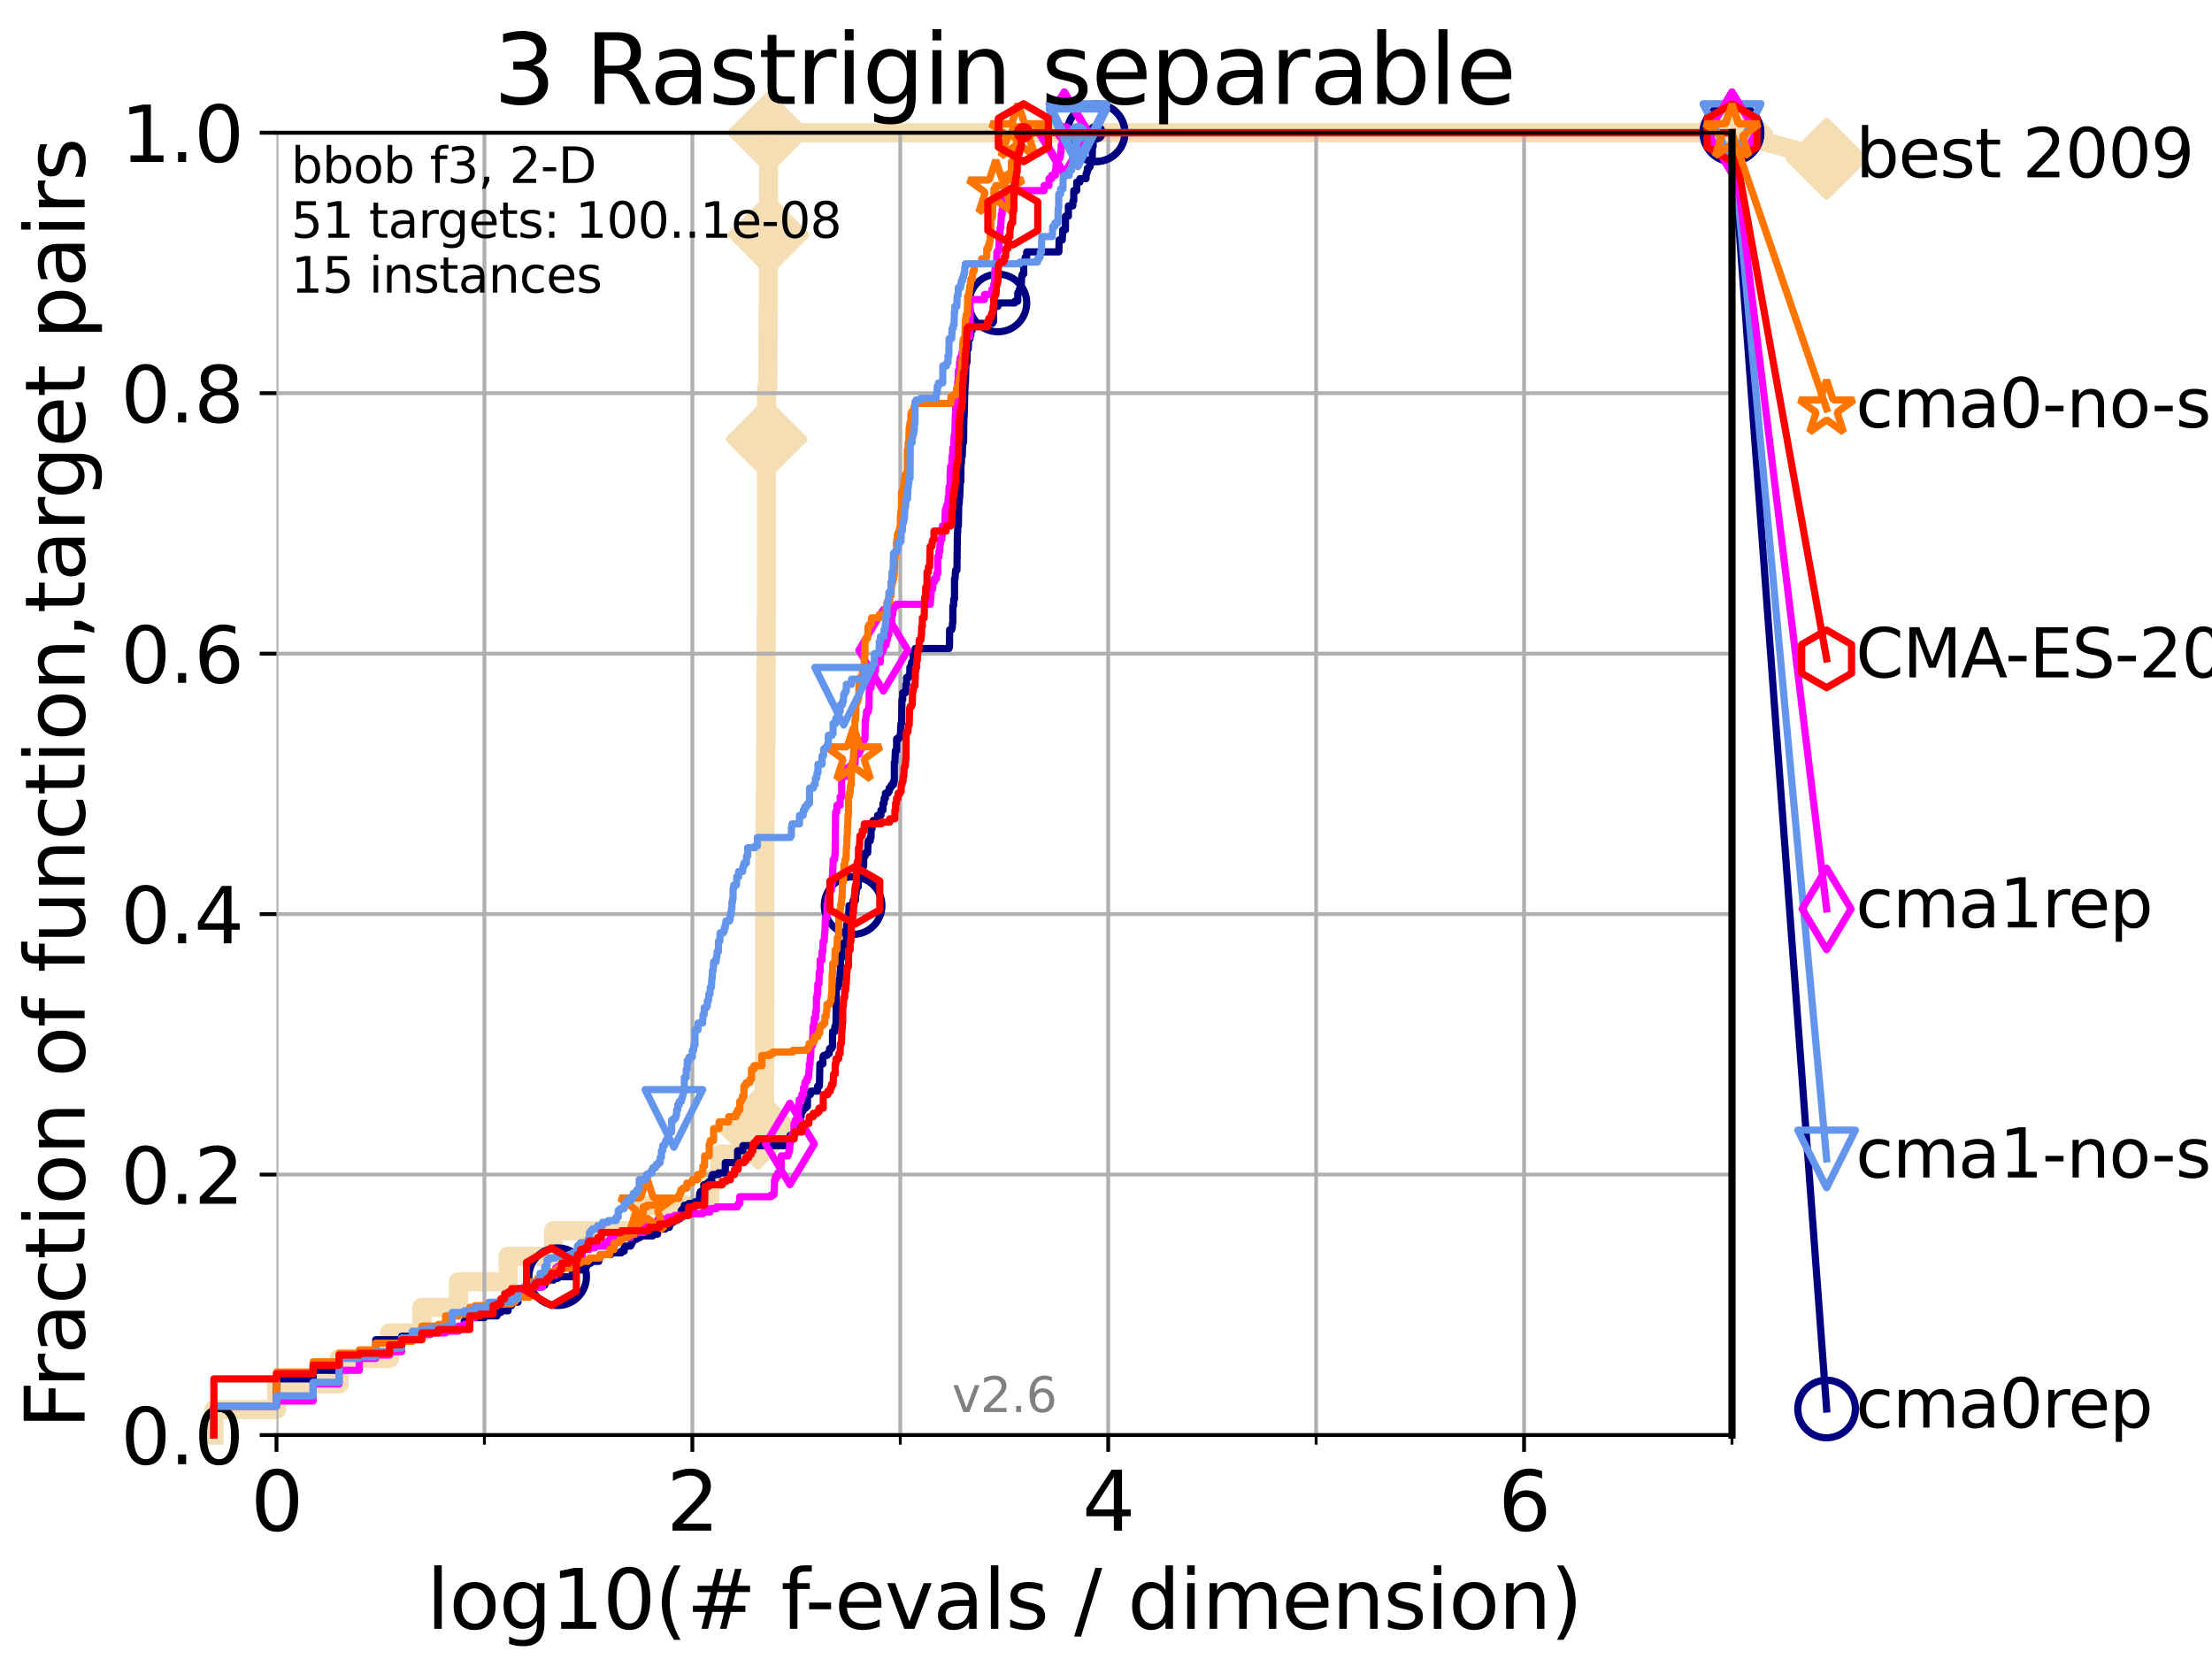 <?xml version="1.0" encoding="utf-8" standalone="no"?>
<!DOCTYPE svg PUBLIC "-//W3C//DTD SVG 1.1//EN"
  "http://www.w3.org/Graphics/SVG/1.1/DTD/svg11.dtd">
<svg xmlns:xlink="http://www.w3.org/1999/xlink" width="460.8pt" height="345.6pt" viewBox="0 0 460.8 345.6" xmlns="http://www.w3.org/2000/svg" version="1.1">
 <defs>
  <style type="text/css">*{stroke-linejoin: round; stroke-linecap: butt}</style>
 </defs>
 <g id="figure_1">
  <g id="patch_1">
   <path d="M 0 345.6 
L 460.8 345.6 
L 460.8 0 
L 0 0 
z
" style="fill: #ffffff"/>
  </g>
  <g id="axes_1">
   <g id="patch_2">
    <path d="M 57.6 298.944 
L 360.806 298.944 
L 360.806 27.648 
L 57.6 27.648 
z
" style="fill: #ffffff"/>
   </g>
   <g id="line2d_1">
    <path d="M 44.561 298.944 
L 44.561 293.624 
L 57.6 293.624 
L 57.6 288.305 
L 70.639 288.305 
L 70.639 282.985 
L 81.166 282.985 
L 81.166 277.666 
L 87.876 277.666 
L 87.876 272.346 
L 95.503 272.346 
L 95.503 267.027 
L 105.851 267.027 
L 105.851 261.707 
L 115.315 261.707 
L 115.315 256.388 
L 133.323 256.388 
L 133.323 251.068 
L 147.816 251.068 
L 147.816 245.749 
L 149.945 245.749 
L 149.945 240.429 
L 157.642 240.429 
L 157.642 235.11 
L 157.917 235.11 
L 157.917 229.79 
L 159.233 229.79 
L 159.233 224.471 
L 159.275 224.471 
L 159.275 208.512 
L 159.317 208.512 
L 159.317 181.914 
L 159.359 181.914 
L 159.359 171.275 
L 159.401 171.275 
L 159.401 165.956 
L 159.485 165.956 
L 159.485 155.317 
L 159.569 155.317 
L 159.569 139.358 
L 159.61 139.358 
L 159.61 128.719 
L 159.652 128.719 
L 159.652 91.482 
L 159.693 91.482 
L 159.693 80.843 
L 159.94 80.843 
L 159.94 75.524 
L 159.98 75.524 
L 159.98 70.204 
L 160.021 70.204 
L 160.021 64.885 
L 160.062 64.885 
L 160.062 48.926 
L 160.102 48.926 
L 160.102 27.648 
L 360.806 27.648 
" style="fill: none; stroke: #f5deb3; stroke-width: 4; stroke-linecap: square"/>
   </g>
   <g id="line2d_2">
    <defs>
     <path id="m04344f668d" d="M -0 7.778 
L 7.778 0 
L 0 -7.778 
L -7.778 -0 
z
" style="stroke: #f5deb3; stroke-width: 1.5; stroke-linejoin: miter"/>
    </defs>
    <g>
     <use xlink:href="#m04344f668d" x="157.917" y="235.11" style="fill: #f5deb3; stroke: #f5deb3; stroke-width: 1.5; stroke-linejoin: miter"/>
     <use xlink:href="#m04344f668d" x="159.693" y="91.482" style="fill: #f5deb3; stroke: #f5deb3; stroke-width: 1.5; stroke-linejoin: miter"/>
     <use xlink:href="#m04344f668d" x="160.102" y="48.926" style="fill: #f5deb3; stroke: #f5deb3; stroke-width: 1.5; stroke-linejoin: miter"/>
     <use xlink:href="#m04344f668d" x="160.102" y="27.648" style="fill: #f5deb3; stroke: #f5deb3; stroke-width: 1.5; stroke-linejoin: miter"/>
     <use xlink:href="#m04344f668d" x="160.102" y="27.648" style="fill: #f5deb3; stroke: #f5deb3; stroke-width: 1.5; stroke-linejoin: miter"/>
     <use xlink:href="#m04344f668d" x="360.806" y="27.648" style="fill: #f5deb3; stroke: #f5deb3; stroke-width: 1.5; stroke-linejoin: miter"/>
    </g>
   </g>
   <g id="line2d_3">
    <path style="fill: none; stroke: #f5deb3; stroke-width: 4; stroke-linecap: square"/>
    <g/>
   </g>
   <g id="line2d_4">
    <path d="M 360.806 27.648 
L 380.515 33.074 
" style="fill: none; stroke: #f5deb3; stroke-width: 4; stroke-linecap: square"/>
    <g>
     <use xlink:href="#m04344f668d" x="360.806" y="27.648" style="fill: #f5deb3; stroke: #f5deb3; stroke-width: 1.5; stroke-linejoin: miter"/>
     <use xlink:href="#m04344f668d" x="380.515" y="33.074" style="fill: #f5deb3; stroke: #f5deb3; stroke-width: 1.5; stroke-linejoin: miter"/>
    </g>
   </g>
   <g id="matplotlib.axis_1">
    <g id="xtick_1">
     <g id="line2d_5">
      <path d="M 57.6 298.944 
L 57.6 27.648 
" clip-path="url(#p9c0eb3c59f)" style="fill: none; stroke: #b0b0b0; stroke-width: 0.8; stroke-linecap: square"/>
     </g>
     <g id="line2d_6">
      <defs>
       <path id="m02effb1656" d="M 0 0 
L 0 3.5 
" style="stroke: #000000; stroke-width: 0.8"/>
      </defs>
      <g>
       <use xlink:href="#m02effb1656" x="57.6" y="298.944" style="stroke: #000000; stroke-width: 0.8"/>
      </g>
     </g>
     <g id="text_1">
      <!-- 0 -->
      <g transform="translate(52.192 318.861)scale(0.17 -0.17)">
       <defs>
        <path id="DejaVuSans-30" d="M 2034 4250 
Q 1547 4250 1301 3770 
Q 1056 3291 1056 2328 
Q 1056 1369 1301 889 
Q 1547 409 2034 409 
Q 2525 409 2770 889 
Q 3016 1369 3016 2328 
Q 3016 3291 2770 3770 
Q 2525 4250 2034 4250 
z
M 2034 4750 
Q 2819 4750 3233 4129 
Q 3647 3509 3647 2328 
Q 3647 1150 3233 529 
Q 2819 -91 2034 -91 
Q 1250 -91 836 529 
Q 422 1150 422 2328 
Q 422 3509 836 4129 
Q 1250 4750 2034 4750 
z
" transform="scale(0.016)"/>
       </defs>
       <use xlink:href="#DejaVuSans-30"/>
      </g>
     </g>
    </g>
    <g id="xtick_2">
     <g id="line2d_7">
      <path d="M 144.23 298.944 
L 144.23 27.648 
" clip-path="url(#p9c0eb3c59f)" style="fill: none; stroke: #b0b0b0; stroke-width: 0.8; stroke-linecap: square"/>
     </g>
     <g id="line2d_8">
      <g>
       <use xlink:href="#m02effb1656" x="144.23" y="298.944" style="stroke: #000000; stroke-width: 0.8"/>
      </g>
     </g>
     <g id="text_2">
      <!-- 2 -->
      <g transform="translate(138.822 318.861)scale(0.17 -0.17)">
       <defs>
        <path id="DejaVuSans-32" d="M 1228 531 
L 3431 531 
L 3431 0 
L 469 0 
L 469 531 
Q 828 903 1448 1529 
Q 2069 2156 2228 2338 
Q 2531 2678 2651 2914 
Q 2772 3150 2772 3378 
Q 2772 3750 2511 3984 
Q 2250 4219 1831 4219 
Q 1534 4219 1204 4116 
Q 875 4013 500 3803 
L 500 4441 
Q 881 4594 1212 4672 
Q 1544 4750 1819 4750 
Q 2544 4750 2975 4387 
Q 3406 4025 3406 3419 
Q 3406 3131 3298 2873 
Q 3191 2616 2906 2266 
Q 2828 2175 2409 1742 
Q 1991 1309 1228 531 
z
" transform="scale(0.016)"/>
       </defs>
       <use xlink:href="#DejaVuSans-32"/>
      </g>
     </g>
    </g>
    <g id="xtick_3">
     <g id="line2d_9">
      <path d="M 230.861 298.944 
L 230.861 27.648 
" clip-path="url(#p9c0eb3c59f)" style="fill: none; stroke: #b0b0b0; stroke-width: 0.8; stroke-linecap: square"/>
     </g>
     <g id="line2d_10">
      <g>
       <use xlink:href="#m02effb1656" x="230.861" y="298.944" style="stroke: #000000; stroke-width: 0.8"/>
      </g>
     </g>
     <g id="text_3">
      <!-- 4 -->
      <g transform="translate(225.453 318.861)scale(0.17 -0.17)">
       <defs>
        <path id="DejaVuSans-34" d="M 2419 4116 
L 825 1625 
L 2419 1625 
L 2419 4116 
z
M 2253 4666 
L 3047 4666 
L 3047 1625 
L 3713 1625 
L 3713 1100 
L 3047 1100 
L 3047 0 
L 2419 0 
L 2419 1100 
L 313 1100 
L 313 1709 
L 2253 4666 
z
" transform="scale(0.016)"/>
       </defs>
       <use xlink:href="#DejaVuSans-34"/>
      </g>
     </g>
    </g>
    <g id="xtick_4">
     <g id="line2d_11">
      <path d="M 317.491 298.944 
L 317.491 27.648 
" clip-path="url(#p9c0eb3c59f)" style="fill: none; stroke: #b0b0b0; stroke-width: 0.8; stroke-linecap: square"/>
     </g>
     <g id="line2d_12">
      <g>
       <use xlink:href="#m02effb1656" x="317.491" y="298.944" style="stroke: #000000; stroke-width: 0.8"/>
      </g>
     </g>
     <g id="text_4">
      <!-- 6 -->
      <g transform="translate(312.083 318.861)scale(0.17 -0.17)">
       <defs>
        <path id="DejaVuSans-36" d="M 2113 2584 
Q 1688 2584 1439 2293 
Q 1191 2003 1191 1497 
Q 1191 994 1439 701 
Q 1688 409 2113 409 
Q 2538 409 2786 701 
Q 3034 994 3034 1497 
Q 3034 2003 2786 2293 
Q 2538 2584 2113 2584 
z
M 3366 4563 
L 3366 3988 
Q 3128 4100 2886 4159 
Q 2644 4219 2406 4219 
Q 1781 4219 1451 3797 
Q 1122 3375 1075 2522 
Q 1259 2794 1537 2939 
Q 1816 3084 2150 3084 
Q 2853 3084 3261 2657 
Q 3669 2231 3669 1497 
Q 3669 778 3244 343 
Q 2819 -91 2113 -91 
Q 1303 -91 875 529 
Q 447 1150 447 2328 
Q 447 3434 972 4092 
Q 1497 4750 2381 4750 
Q 2619 4750 2861 4703 
Q 3103 4656 3366 4563 
z
" transform="scale(0.016)"/>
       </defs>
       <use xlink:href="#DejaVuSans-36"/>
      </g>
     </g>
    </g>
    <g id="xtick_5">
     <g id="line2d_13">
      <path d="M 100.915 298.944 
L 100.915 27.648 
" clip-path="url(#p9c0eb3c59f)" style="fill: none; stroke: #b0b0b0; stroke-width: 0.8; stroke-linecap: square"/>
     </g>
     <g id="line2d_14">
      <defs>
       <path id="m3adcd78648" d="M 0 0 
L 0 2 
" style="stroke: #000000; stroke-width: 0.6"/>
      </defs>
      <g>
       <use xlink:href="#m3adcd78648" x="100.915" y="298.944" style="stroke: #000000; stroke-width: 0.6"/>
      </g>
     </g>
    </g>
    <g id="xtick_6">
     <g id="line2d_15">
      <path d="M 187.546 298.944 
L 187.546 27.648 
" clip-path="url(#p9c0eb3c59f)" style="fill: none; stroke: #b0b0b0; stroke-width: 0.8; stroke-linecap: square"/>
     </g>
     <g id="line2d_16">
      <g>
       <use xlink:href="#m3adcd78648" x="187.546" y="298.944" style="stroke: #000000; stroke-width: 0.6"/>
      </g>
     </g>
    </g>
    <g id="xtick_7">
     <g id="line2d_17">
      <path d="M 274.176 298.944 
L 274.176 27.648 
" clip-path="url(#p9c0eb3c59f)" style="fill: none; stroke: #b0b0b0; stroke-width: 0.8; stroke-linecap: square"/>
     </g>
     <g id="line2d_18">
      <g>
       <use xlink:href="#m3adcd78648" x="274.176" y="298.944" style="stroke: #000000; stroke-width: 0.6"/>
      </g>
     </g>
    </g>
    <g id="xtick_8">
     <g id="line2d_19">
      <path d="M 360.806 298.944 
L 360.806 27.648 
" clip-path="url(#p9c0eb3c59f)" style="fill: none; stroke: #b0b0b0; stroke-width: 0.8; stroke-linecap: square"/>
     </g>
     <g id="line2d_20">
      <g>
       <use xlink:href="#m3adcd78648" x="360.806" y="298.944" style="stroke: #000000; stroke-width: 0.6"/>
      </g>
     </g>
    </g>
    <g id="text_5">
     <!-- log10(# f-evals / dimension) -->
     <g transform="translate(88.823 339.314)scale(0.17 -0.17)">
      <defs>
       <path id="DejaVuSans-6c" d="M 603 4863 
L 1178 4863 
L 1178 0 
L 603 0 
L 603 4863 
z
" transform="scale(0.016)"/>
       <path id="DejaVuSans-6f" d="M 1959 3097 
Q 1497 3097 1228 2736 
Q 959 2375 959 1747 
Q 959 1119 1226 758 
Q 1494 397 1959 397 
Q 2419 397 2687 759 
Q 2956 1122 2956 1747 
Q 2956 2369 2687 2733 
Q 2419 3097 1959 3097 
z
M 1959 3584 
Q 2709 3584 3137 3096 
Q 3566 2609 3566 1747 
Q 3566 888 3137 398 
Q 2709 -91 1959 -91 
Q 1206 -91 779 398 
Q 353 888 353 1747 
Q 353 2609 779 3096 
Q 1206 3584 1959 3584 
z
" transform="scale(0.016)"/>
       <path id="DejaVuSans-67" d="M 2906 1791 
Q 2906 2416 2648 2759 
Q 2391 3103 1925 3103 
Q 1463 3103 1205 2759 
Q 947 2416 947 1791 
Q 947 1169 1205 825 
Q 1463 481 1925 481 
Q 2391 481 2648 825 
Q 2906 1169 2906 1791 
z
M 3481 434 
Q 3481 -459 3084 -895 
Q 2688 -1331 1869 -1331 
Q 1566 -1331 1297 -1286 
Q 1028 -1241 775 -1147 
L 775 -588 
Q 1028 -725 1275 -790 
Q 1522 -856 1778 -856 
Q 2344 -856 2625 -561 
Q 2906 -266 2906 331 
L 2906 616 
Q 2728 306 2450 153 
Q 2172 0 1784 0 
Q 1141 0 747 490 
Q 353 981 353 1791 
Q 353 2603 747 3093 
Q 1141 3584 1784 3584 
Q 2172 3584 2450 3431 
Q 2728 3278 2906 2969 
L 2906 3500 
L 3481 3500 
L 3481 434 
z
" transform="scale(0.016)"/>
       <path id="DejaVuSans-31" d="M 794 531 
L 1825 531 
L 1825 4091 
L 703 3866 
L 703 4441 
L 1819 4666 
L 2450 4666 
L 2450 531 
L 3481 531 
L 3481 0 
L 794 0 
L 794 531 
z
" transform="scale(0.016)"/>
       <path id="DejaVuSans-28" d="M 1984 4856 
Q 1566 4138 1362 3434 
Q 1159 2731 1159 2009 
Q 1159 1288 1364 580 
Q 1569 -128 1984 -844 
L 1484 -844 
Q 1016 -109 783 600 
Q 550 1309 550 2009 
Q 550 2706 781 3412 
Q 1013 4119 1484 4856 
L 1984 4856 
z
" transform="scale(0.016)"/>
       <path id="DejaVuSans-23" d="M 3272 2816 
L 2363 2816 
L 2100 1772 
L 3016 1772 
L 3272 2816 
z
M 2803 4594 
L 2478 3297 
L 3391 3297 
L 3719 4594 
L 4219 4594 
L 3897 3297 
L 4872 3297 
L 4872 2816 
L 3775 2816 
L 3519 1772 
L 4513 1772 
L 4513 1294 
L 3397 1294 
L 3072 0 
L 2572 0 
L 2894 1294 
L 1978 1294 
L 1656 0 
L 1153 0 
L 1478 1294 
L 494 1294 
L 494 1772 
L 1594 1772 
L 1856 2816 
L 850 2816 
L 850 3297 
L 1978 3297 
L 2297 4594 
L 2803 4594 
z
" transform="scale(0.016)"/>
       <path id="DejaVuSans-20" transform="scale(0.016)"/>
       <path id="DejaVuSans-66" d="M 2375 4863 
L 2375 4384 
L 1825 4384 
Q 1516 4384 1395 4259 
Q 1275 4134 1275 3809 
L 1275 3500 
L 2222 3500 
L 2222 3053 
L 1275 3053 
L 1275 0 
L 697 0 
L 697 3053 
L 147 3053 
L 147 3500 
L 697 3500 
L 697 3744 
Q 697 4328 969 4595 
Q 1241 4863 1831 4863 
L 2375 4863 
z
" transform="scale(0.016)"/>
       <path id="DejaVuSans-2d" d="M 313 2009 
L 1997 2009 
L 1997 1497 
L 313 1497 
L 313 2009 
z
" transform="scale(0.016)"/>
       <path id="DejaVuSans-65" d="M 3597 1894 
L 3597 1613 
L 953 1613 
Q 991 1019 1311 708 
Q 1631 397 2203 397 
Q 2534 397 2845 478 
Q 3156 559 3463 722 
L 3463 178 
Q 3153 47 2828 -22 
Q 2503 -91 2169 -91 
Q 1331 -91 842 396 
Q 353 884 353 1716 
Q 353 2575 817 3079 
Q 1281 3584 2069 3584 
Q 2775 3584 3186 3129 
Q 3597 2675 3597 1894 
z
M 3022 2063 
Q 3016 2534 2758 2815 
Q 2500 3097 2075 3097 
Q 1594 3097 1305 2825 
Q 1016 2553 972 2059 
L 3022 2063 
z
" transform="scale(0.016)"/>
       <path id="DejaVuSans-76" d="M 191 3500 
L 800 3500 
L 1894 563 
L 2988 3500 
L 3597 3500 
L 2284 0 
L 1503 0 
L 191 3500 
z
" transform="scale(0.016)"/>
       <path id="DejaVuSans-61" d="M 2194 1759 
Q 1497 1759 1228 1600 
Q 959 1441 959 1056 
Q 959 750 1161 570 
Q 1363 391 1709 391 
Q 2188 391 2477 730 
Q 2766 1069 2766 1631 
L 2766 1759 
L 2194 1759 
z
M 3341 1997 
L 3341 0 
L 2766 0 
L 2766 531 
Q 2569 213 2275 61 
Q 1981 -91 1556 -91 
Q 1019 -91 701 211 
Q 384 513 384 1019 
Q 384 1609 779 1909 
Q 1175 2209 1959 2209 
L 2766 2209 
L 2766 2266 
Q 2766 2663 2505 2880 
Q 2244 3097 1772 3097 
Q 1472 3097 1187 3025 
Q 903 2953 641 2809 
L 641 3341 
Q 956 3463 1253 3523 
Q 1550 3584 1831 3584 
Q 2591 3584 2966 3190 
Q 3341 2797 3341 1997 
z
" transform="scale(0.016)"/>
       <path id="DejaVuSans-73" d="M 2834 3397 
L 2834 2853 
Q 2591 2978 2328 3040 
Q 2066 3103 1784 3103 
Q 1356 3103 1142 2972 
Q 928 2841 928 2578 
Q 928 2378 1081 2264 
Q 1234 2150 1697 2047 
L 1894 2003 
Q 2506 1872 2764 1633 
Q 3022 1394 3022 966 
Q 3022 478 2636 193 
Q 2250 -91 1575 -91 
Q 1294 -91 989 -36 
Q 684 19 347 128 
L 347 722 
Q 666 556 975 473 
Q 1284 391 1588 391 
Q 1994 391 2212 530 
Q 2431 669 2431 922 
Q 2431 1156 2273 1281 
Q 2116 1406 1581 1522 
L 1381 1569 
Q 847 1681 609 1914 
Q 372 2147 372 2553 
Q 372 3047 722 3315 
Q 1072 3584 1716 3584 
Q 2034 3584 2315 3537 
Q 2597 3491 2834 3397 
z
" transform="scale(0.016)"/>
       <path id="DejaVuSans-2f" d="M 1625 4666 
L 2156 4666 
L 531 -594 
L 0 -594 
L 1625 4666 
z
" transform="scale(0.016)"/>
       <path id="DejaVuSans-64" d="M 2906 2969 
L 2906 4863 
L 3481 4863 
L 3481 0 
L 2906 0 
L 2906 525 
Q 2725 213 2448 61 
Q 2172 -91 1784 -91 
Q 1150 -91 751 415 
Q 353 922 353 1747 
Q 353 2572 751 3078 
Q 1150 3584 1784 3584 
Q 2172 3584 2448 3432 
Q 2725 3281 2906 2969 
z
M 947 1747 
Q 947 1113 1208 752 
Q 1469 391 1925 391 
Q 2381 391 2643 752 
Q 2906 1113 2906 1747 
Q 2906 2381 2643 2742 
Q 2381 3103 1925 3103 
Q 1469 3103 1208 2742 
Q 947 2381 947 1747 
z
" transform="scale(0.016)"/>
       <path id="DejaVuSans-69" d="M 603 3500 
L 1178 3500 
L 1178 0 
L 603 0 
L 603 3500 
z
M 603 4863 
L 1178 4863 
L 1178 4134 
L 603 4134 
L 603 4863 
z
" transform="scale(0.016)"/>
       <path id="DejaVuSans-6d" d="M 3328 2828 
Q 3544 3216 3844 3400 
Q 4144 3584 4550 3584 
Q 5097 3584 5394 3201 
Q 5691 2819 5691 2113 
L 5691 0 
L 5113 0 
L 5113 2094 
Q 5113 2597 4934 2840 
Q 4756 3084 4391 3084 
Q 3944 3084 3684 2787 
Q 3425 2491 3425 1978 
L 3425 0 
L 2847 0 
L 2847 2094 
Q 2847 2600 2669 2842 
Q 2491 3084 2119 3084 
Q 1678 3084 1418 2786 
Q 1159 2488 1159 1978 
L 1159 0 
L 581 0 
L 581 3500 
L 1159 3500 
L 1159 2956 
Q 1356 3278 1631 3431 
Q 1906 3584 2284 3584 
Q 2666 3584 2933 3390 
Q 3200 3197 3328 2828 
z
" transform="scale(0.016)"/>
       <path id="DejaVuSans-6e" d="M 3513 2113 
L 3513 0 
L 2938 0 
L 2938 2094 
Q 2938 2591 2744 2837 
Q 2550 3084 2163 3084 
Q 1697 3084 1428 2787 
Q 1159 2491 1159 1978 
L 1159 0 
L 581 0 
L 581 3500 
L 1159 3500 
L 1159 2956 
Q 1366 3272 1645 3428 
Q 1925 3584 2291 3584 
Q 2894 3584 3203 3211 
Q 3513 2838 3513 2113 
z
" transform="scale(0.016)"/>
       <path id="DejaVuSans-29" d="M 513 4856 
L 1013 4856 
Q 1481 4119 1714 3412 
Q 1947 2706 1947 2009 
Q 1947 1309 1714 600 
Q 1481 -109 1013 -844 
L 513 -844 
Q 928 -128 1133 580 
Q 1338 1288 1338 2009 
Q 1338 2731 1133 3434 
Q 928 4138 513 4856 
z
" transform="scale(0.016)"/>
      </defs>
      <use xlink:href="#DejaVuSans-6c"/>
      <use xlink:href="#DejaVuSans-6f" x="27.783"/>
      <use xlink:href="#DejaVuSans-67" x="88.965"/>
      <use xlink:href="#DejaVuSans-31" x="152.441"/>
      <use xlink:href="#DejaVuSans-30" x="216.064"/>
      <use xlink:href="#DejaVuSans-28" x="279.688"/>
      <use xlink:href="#DejaVuSans-23" x="318.701"/>
      <use xlink:href="#DejaVuSans-20" x="402.49"/>
      <use xlink:href="#DejaVuSans-66" x="434.277"/>
      <use xlink:href="#DejaVuSans-2d" x="463.982"/>
      <use xlink:href="#DejaVuSans-65" x="500.066"/>
      <use xlink:href="#DejaVuSans-76" x="561.59"/>
      <use xlink:href="#DejaVuSans-61" x="620.77"/>
      <use xlink:href="#DejaVuSans-6c" x="682.049"/>
      <use xlink:href="#DejaVuSans-73" x="709.832"/>
      <use xlink:href="#DejaVuSans-20" x="761.932"/>
      <use xlink:href="#DejaVuSans-2f" x="793.719"/>
      <use xlink:href="#DejaVuSans-20" x="827.41"/>
      <use xlink:href="#DejaVuSans-64" x="859.197"/>
      <use xlink:href="#DejaVuSans-69" x="922.674"/>
      <use xlink:href="#DejaVuSans-6d" x="950.457"/>
      <use xlink:href="#DejaVuSans-65" x="1047.869"/>
      <use xlink:href="#DejaVuSans-6e" x="1109.393"/>
      <use xlink:href="#DejaVuSans-73" x="1172.771"/>
      <use xlink:href="#DejaVuSans-69" x="1224.871"/>
      <use xlink:href="#DejaVuSans-6f" x="1252.654"/>
      <use xlink:href="#DejaVuSans-6e" x="1313.836"/>
      <use xlink:href="#DejaVuSans-29" x="1377.215"/>
     </g>
    </g>
   </g>
   <g id="matplotlib.axis_2">
    <g id="ytick_1">
     <g id="line2d_21">
      <path d="M 57.6 298.944 
L 360.806 298.944 
" clip-path="url(#p9c0eb3c59f)" style="fill: none; stroke: #b0b0b0; stroke-width: 0.8; stroke-linecap: square"/>
     </g>
     <g id="line2d_22">
      <defs>
       <path id="m67182afb66" d="M 0 0 
L -3.5 0 
" style="stroke: #000000; stroke-width: 0.8"/>
      </defs>
      <g>
       <use xlink:href="#m67182afb66" x="57.6" y="298.944" style="stroke: #000000; stroke-width: 0.8"/>
      </g>
     </g>
     <g id="text_6">
      <!-- 0.0 -->
      <g transform="translate(25.155 305.023)scale(0.16 -0.16)">
       <defs>
        <path id="DejaVuSans-2e" d="M 684 794 
L 1344 794 
L 1344 0 
L 684 0 
L 684 794 
z
" transform="scale(0.016)"/>
       </defs>
       <use xlink:href="#DejaVuSans-30"/>
       <use xlink:href="#DejaVuSans-2e" x="63.623"/>
       <use xlink:href="#DejaVuSans-30" x="95.41"/>
      </g>
     </g>
    </g>
    <g id="ytick_2">
     <g id="line2d_23">
      <path d="M 57.6 244.685 
L 360.806 244.685 
" clip-path="url(#p9c0eb3c59f)" style="fill: none; stroke: #b0b0b0; stroke-width: 0.8; stroke-linecap: square"/>
     </g>
     <g id="line2d_24">
      <g>
       <use xlink:href="#m67182afb66" x="57.6" y="244.685" style="stroke: #000000; stroke-width: 0.8"/>
      </g>
     </g>
     <g id="text_7">
      <!-- 0.2 -->
      <g transform="translate(25.155 250.764)scale(0.16 -0.16)">
       <use xlink:href="#DejaVuSans-30"/>
       <use xlink:href="#DejaVuSans-2e" x="63.623"/>
       <use xlink:href="#DejaVuSans-32" x="95.41"/>
      </g>
     </g>
    </g>
    <g id="ytick_3">
     <g id="line2d_25">
      <path d="M 57.6 190.426 
L 360.806 190.426 
" clip-path="url(#p9c0eb3c59f)" style="fill: none; stroke: #b0b0b0; stroke-width: 0.8; stroke-linecap: square"/>
     </g>
     <g id="line2d_26">
      <g>
       <use xlink:href="#m67182afb66" x="57.6" y="190.426" style="stroke: #000000; stroke-width: 0.8"/>
      </g>
     </g>
     <g id="text_8">
      <!-- 0.4 -->
      <g transform="translate(25.155 196.504)scale(0.16 -0.16)">
       <use xlink:href="#DejaVuSans-30"/>
       <use xlink:href="#DejaVuSans-2e" x="63.623"/>
       <use xlink:href="#DejaVuSans-34" x="95.41"/>
      </g>
     </g>
    </g>
    <g id="ytick_4">
     <g id="line2d_27">
      <path d="M 57.6 136.166 
L 360.806 136.166 
" clip-path="url(#p9c0eb3c59f)" style="fill: none; stroke: #b0b0b0; stroke-width: 0.8; stroke-linecap: square"/>
     </g>
     <g id="line2d_28">
      <g>
       <use xlink:href="#m67182afb66" x="57.6" y="136.166" style="stroke: #000000; stroke-width: 0.8"/>
      </g>
     </g>
     <g id="text_9">
      <!-- 0.6 -->
      <g transform="translate(25.155 142.245)scale(0.16 -0.16)">
       <use xlink:href="#DejaVuSans-30"/>
       <use xlink:href="#DejaVuSans-2e" x="63.623"/>
       <use xlink:href="#DejaVuSans-36" x="95.41"/>
      </g>
     </g>
    </g>
    <g id="ytick_5">
     <g id="line2d_29">
      <path d="M 57.6 81.907 
L 360.806 81.907 
" clip-path="url(#p9c0eb3c59f)" style="fill: none; stroke: #b0b0b0; stroke-width: 0.8; stroke-linecap: square"/>
     </g>
     <g id="line2d_30">
      <g>
       <use xlink:href="#m67182afb66" x="57.6" y="81.907" style="stroke: #000000; stroke-width: 0.8"/>
      </g>
     </g>
     <g id="text_10">
      <!-- 0.8 -->
      <g transform="translate(25.155 87.986)scale(0.16 -0.16)">
       <defs>
        <path id="DejaVuSans-38" d="M 2034 2216 
Q 1584 2216 1326 1975 
Q 1069 1734 1069 1313 
Q 1069 891 1326 650 
Q 1584 409 2034 409 
Q 2484 409 2743 651 
Q 3003 894 3003 1313 
Q 3003 1734 2745 1975 
Q 2488 2216 2034 2216 
z
M 1403 2484 
Q 997 2584 770 2862 
Q 544 3141 544 3541 
Q 544 4100 942 4425 
Q 1341 4750 2034 4750 
Q 2731 4750 3128 4425 
Q 3525 4100 3525 3541 
Q 3525 3141 3298 2862 
Q 3072 2584 2669 2484 
Q 3125 2378 3379 2068 
Q 3634 1759 3634 1313 
Q 3634 634 3220 271 
Q 2806 -91 2034 -91 
Q 1263 -91 848 271 
Q 434 634 434 1313 
Q 434 1759 690 2068 
Q 947 2378 1403 2484 
z
M 1172 3481 
Q 1172 3119 1398 2916 
Q 1625 2713 2034 2713 
Q 2441 2713 2670 2916 
Q 2900 3119 2900 3481 
Q 2900 3844 2670 4047 
Q 2441 4250 2034 4250 
Q 1625 4250 1398 4047 
Q 1172 3844 1172 3481 
z
" transform="scale(0.016)"/>
       </defs>
       <use xlink:href="#DejaVuSans-30"/>
       <use xlink:href="#DejaVuSans-2e" x="63.623"/>
       <use xlink:href="#DejaVuSans-38" x="95.41"/>
      </g>
     </g>
    </g>
    <g id="ytick_6">
     <g id="line2d_31">
      <path d="M 57.6 27.648 
L 360.806 27.648 
" clip-path="url(#p9c0eb3c59f)" style="fill: none; stroke: #b0b0b0; stroke-width: 0.8; stroke-linecap: square"/>
     </g>
     <g id="line2d_32">
      <g>
       <use xlink:href="#m67182afb66" x="57.6" y="27.648" style="stroke: #000000; stroke-width: 0.8"/>
      </g>
     </g>
     <g id="text_11">
      <!-- 1.0 -->
      <g transform="translate(25.155 33.727)scale(0.16 -0.16)">
       <use xlink:href="#DejaVuSans-31"/>
       <use xlink:href="#DejaVuSans-2e" x="63.623"/>
       <use xlink:href="#DejaVuSans-30" x="95.41"/>
      </g>
     </g>
    </g>
    <g id="text_12">
     <!-- Fraction of function,target pairs -->
     <g transform="translate(17.62 297.681)rotate(-90)scale(0.17 -0.17)">
      <defs>
       <path id="DejaVuSans-46" d="M 628 4666 
L 3309 4666 
L 3309 4134 
L 1259 4134 
L 1259 2759 
L 3109 2759 
L 3109 2228 
L 1259 2228 
L 1259 0 
L 628 0 
L 628 4666 
z
" transform="scale(0.016)"/>
       <path id="DejaVuSans-72" d="M 2631 2963 
Q 2534 3019 2420 3045 
Q 2306 3072 2169 3072 
Q 1681 3072 1420 2755 
Q 1159 2438 1159 1844 
L 1159 0 
L 581 0 
L 581 3500 
L 1159 3500 
L 1159 2956 
Q 1341 3275 1631 3429 
Q 1922 3584 2338 3584 
Q 2397 3584 2469 3576 
Q 2541 3569 2628 3553 
L 2631 2963 
z
" transform="scale(0.016)"/>
       <path id="DejaVuSans-63" d="M 3122 3366 
L 3122 2828 
Q 2878 2963 2633 3030 
Q 2388 3097 2138 3097 
Q 1578 3097 1268 2742 
Q 959 2388 959 1747 
Q 959 1106 1268 751 
Q 1578 397 2138 397 
Q 2388 397 2633 464 
Q 2878 531 3122 666 
L 3122 134 
Q 2881 22 2623 -34 
Q 2366 -91 2075 -91 
Q 1284 -91 818 406 
Q 353 903 353 1747 
Q 353 2603 823 3093 
Q 1294 3584 2113 3584 
Q 2378 3584 2631 3529 
Q 2884 3475 3122 3366 
z
" transform="scale(0.016)"/>
       <path id="DejaVuSans-74" d="M 1172 4494 
L 1172 3500 
L 2356 3500 
L 2356 3053 
L 1172 3053 
L 1172 1153 
Q 1172 725 1289 603 
Q 1406 481 1766 481 
L 2356 481 
L 2356 0 
L 1766 0 
Q 1100 0 847 248 
Q 594 497 594 1153 
L 594 3053 
L 172 3053 
L 172 3500 
L 594 3500 
L 594 4494 
L 1172 4494 
z
" transform="scale(0.016)"/>
       <path id="DejaVuSans-75" d="M 544 1381 
L 544 3500 
L 1119 3500 
L 1119 1403 
Q 1119 906 1312 657 
Q 1506 409 1894 409 
Q 2359 409 2629 706 
Q 2900 1003 2900 1516 
L 2900 3500 
L 3475 3500 
L 3475 0 
L 2900 0 
L 2900 538 
Q 2691 219 2414 64 
Q 2138 -91 1772 -91 
Q 1169 -91 856 284 
Q 544 659 544 1381 
z
M 1991 3584 
L 1991 3584 
z
" transform="scale(0.016)"/>
       <path id="DejaVuSans-2c" d="M 750 794 
L 1409 794 
L 1409 256 
L 897 -744 
L 494 -744 
L 750 256 
L 750 794 
z
" transform="scale(0.016)"/>
       <path id="DejaVuSans-70" d="M 1159 525 
L 1159 -1331 
L 581 -1331 
L 581 3500 
L 1159 3500 
L 1159 2969 
Q 1341 3281 1617 3432 
Q 1894 3584 2278 3584 
Q 2916 3584 3314 3078 
Q 3713 2572 3713 1747 
Q 3713 922 3314 415 
Q 2916 -91 2278 -91 
Q 1894 -91 1617 61 
Q 1341 213 1159 525 
z
M 3116 1747 
Q 3116 2381 2855 2742 
Q 2594 3103 2138 3103 
Q 1681 3103 1420 2742 
Q 1159 2381 1159 1747 
Q 1159 1113 1420 752 
Q 1681 391 2138 391 
Q 2594 391 2855 752 
Q 3116 1113 3116 1747 
z
" transform="scale(0.016)"/>
      </defs>
      <use xlink:href="#DejaVuSans-46"/>
      <use xlink:href="#DejaVuSans-72" x="50.27"/>
      <use xlink:href="#DejaVuSans-61" x="91.383"/>
      <use xlink:href="#DejaVuSans-63" x="152.662"/>
      <use xlink:href="#DejaVuSans-74" x="207.643"/>
      <use xlink:href="#DejaVuSans-69" x="246.852"/>
      <use xlink:href="#DejaVuSans-6f" x="274.635"/>
      <use xlink:href="#DejaVuSans-6e" x="335.816"/>
      <use xlink:href="#DejaVuSans-20" x="399.195"/>
      <use xlink:href="#DejaVuSans-6f" x="430.982"/>
      <use xlink:href="#DejaVuSans-66" x="492.164"/>
      <use xlink:href="#DejaVuSans-20" x="527.369"/>
      <use xlink:href="#DejaVuSans-66" x="559.156"/>
      <use xlink:href="#DejaVuSans-75" x="594.361"/>
      <use xlink:href="#DejaVuSans-6e" x="657.74"/>
      <use xlink:href="#DejaVuSans-63" x="721.119"/>
      <use xlink:href="#DejaVuSans-74" x="776.1"/>
      <use xlink:href="#DejaVuSans-69" x="815.309"/>
      <use xlink:href="#DejaVuSans-6f" x="843.092"/>
      <use xlink:href="#DejaVuSans-6e" x="904.273"/>
      <use xlink:href="#DejaVuSans-2c" x="967.652"/>
      <use xlink:href="#DejaVuSans-74" x="999.439"/>
      <use xlink:href="#DejaVuSans-61" x="1038.648"/>
      <use xlink:href="#DejaVuSans-72" x="1099.928"/>
      <use xlink:href="#DejaVuSans-67" x="1139.291"/>
      <use xlink:href="#DejaVuSans-65" x="1202.768"/>
      <use xlink:href="#DejaVuSans-74" x="1264.291"/>
      <use xlink:href="#DejaVuSans-20" x="1303.5"/>
      <use xlink:href="#DejaVuSans-70" x="1335.287"/>
      <use xlink:href="#DejaVuSans-61" x="1398.764"/>
      <use xlink:href="#DejaVuSans-69" x="1460.043"/>
      <use xlink:href="#DejaVuSans-72" x="1487.826"/>
      <use xlink:href="#DejaVuSans-73" x="1528.939"/>
     </g>
    </g>
   </g>
   <g id="line2d_33">
    <defs>
     <path id="me2b4faddf0" d="M 0 1.5 
C 0.398 1.5 0.779 1.342 1.061 1.061 
C 1.342 0.779 1.5 0.398 1.5 0 
C 1.5 -0.398 1.342 -0.779 1.061 -1.061 
C 0.779 -1.342 0.398 -1.5 0 -1.5 
C -0.398 -1.5 -0.779 -1.342 -1.061 -1.061 
C -1.342 -0.779 -1.5 -0.398 -1.5 0 
C -1.5 0.398 -1.342 0.779 -1.061 1.061 
C -0.779 1.342 -0.398 1.5 0 1.5 
z
" style="stroke: #f5deb3"/>
    </defs>
    <g>
     <use xlink:href="#me2b4faddf0" x="160.102" y="27.648" style="fill: #f5deb3; stroke: #f5deb3"/>
     <use xlink:href="#me2b4faddf0" x="160.102" y="27.648" style="fill: #f5deb3; stroke: #f5deb3"/>
    </g>
   </g>
   <g id="line2d_34">
    <defs>
     <path id="mef7e674180" d="M 0 1.5 
C 0.398 1.5 0.779 1.342 1.061 1.061 
C 1.342 0.779 1.5 0.398 1.5 0 
C 1.5 -0.398 1.342 -0.779 1.061 -1.061 
C 0.779 -1.342 0.398 -1.5 0 -1.5 
C -0.398 -1.5 -0.779 -1.342 -1.061 -1.061 
C -1.342 -0.779 -1.5 -0.398 -1.5 0 
C -1.5 0.398 -1.342 0.779 -1.061 1.061 
C -0.779 1.342 -0.398 1.5 0 1.5 
z
" style="stroke: #000080"/>
    </defs>
    <g>
     <use xlink:href="#mef7e674180" x="228.337" y="27.648" style="fill: #000080; stroke: #000080"/>
     <use xlink:href="#mef7e674180" x="228.337" y="27.648" style="fill: #000080; stroke: #000080"/>
    </g>
   </g>
   <g id="line2d_35">
    <path d="M 44.561 298.944 
L 44.561 292.915 
L 57.6 292.915 
L 57.6 287.241 
L 65.227 287.241 
L 65.227 285.468 
L 70.639 285.468 
L 70.639 282.631 
L 74.837 282.631 
L 74.837 281.922 
L 78.267 281.922 
L 78.267 279.084 
L 83.678 279.084 
L 83.678 278.375 
L 85.894 278.375 
L 85.894 277.666 
L 87.876 277.666 
L 87.876 277.311 
L 89.669 277.311 
L 89.669 276.957 
L 94.206 276.957 
L 94.206 276.602 
L 96.718 276.602 
L 96.718 275.183 
L 97.858 275.183 
L 97.858 274.474 
L 100.915 274.474 
L 100.915 274.12 
L 103.544 274.12 
L 103.544 273.41 
L 104.345 273.41 
L 104.345 273.056 
L 105.851 273.056 
L 105.851 271.992 
L 106.561 271.992 
L 106.561 271.282 
L 107.905 271.282 
L 107.905 270.219 
L 108.543 270.219 
L 108.543 269.509 
L 109.757 269.509 
L 109.757 268.445 
L 110.897 268.445 
L 110.897 268.091 
L 112.989 268.091 
L 112.989 267.736 
L 113.478 267.736 
L 113.478 266.672 
L 115.315 266.672 
L 115.315 266.318 
L 116.17 266.318 
L 116.17 265.963 
L 119.248 265.963 
L 119.248 264.899 
L 119.945 264.899 
L 119.945 264.544 
L 121.893 264.544 
L 121.893 263.835 
L 122.199 263.835 
L 122.199 263.48 
L 122.5 263.48 
L 122.5 263.126 
L 123.088 263.126 
L 123.088 262.771 
L 124.748 262.771 
L 124.748 262.062 
L 125.012 262.062 
L 125.012 261.353 
L 127.227 261.353 
L 127.227 260.998 
L 129.417 260.998 
L 129.417 260.643 
L 130.027 260.643 
L 130.027 259.934 
L 130.226 259.934 
L 130.226 259.579 
L 131.378 259.579 
L 131.378 259.225 
L 131.564 259.225 
L 131.564 258.87 
L 131.747 258.87 
L 131.747 258.516 
L 131.929 258.516 
L 131.929 258.161 
L 132.639 258.161 
L 132.639 257.806 
L 133.323 257.806 
L 133.323 257.452 
L 135.981 257.452 
L 135.981 257.097 
L 136.975 257.097 
L 136.975 256.033 
L 138.566 256.033 
L 138.566 255.678 
L 139.435 255.678 
L 139.435 255.324 
L 139.556 255.324 
L 139.556 254.615 
L 140.266 254.615 
L 140.266 253.905 
L 141.611 253.905 
L 141.611 253.196 
L 141.826 253.196 
L 141.932 252.132 
L 142.248 252.132 
L 142.248 251.778 
L 142.559 251.778 
L 142.559 251.068 
L 143.462 251.068 
L 143.462 250.714 
L 144.786 250.714 
L 144.786 250.359 
L 145.678 250.359 
L 145.765 248.586 
L 145.938 248.586 
L 145.938 248.231 
L 146.613 248.231 
L 146.613 246.813 
L 147.344 246.813 
L 147.344 246.458 
L 147.738 246.458 
L 147.738 246.103 
L 148.277 246.103 
L 148.277 245.039 
L 148.428 245.039 
L 148.428 244.685 
L 149.666 244.685 
L 149.666 244.33 
L 151.09 244.33 
L 151.09 242.202 
L 153.651 242.202 
L 153.651 239.72 
L 154.758 239.72 
L 154.758 238.656 
L 164.292 238.656 
L 164.292 238.301 
L 164.581 238.301 
L 164.581 236.528 
L 165.483 236.528 
L 165.483 235.819 
L 165.845 235.819 
L 165.934 233.336 
L 166.489 233.336 
L 166.489 232.982 
L 166.747 232.982 
L 166.747 232.627 
L 166.888 232.627 
L 166.888 231.563 
L 167.224 231.563 
L 167.224 231.209 
L 167.417 231.209 
L 167.417 230.854 
L 167.824 230.854 
L 167.824 230.499 
L 168.196 230.499 
L 168.222 228.017 
L 168.817 228.017 
L 168.817 227.662 
L 168.944 227.662 
L 168.944 227.308 
L 170.309 227.308 
L 170.332 226.244 
L 170.704 226.244 
L 170.796 221.634 
L 171.427 221.634 
L 171.427 220.215 
L 171.56 220.215 
L 171.56 219.86 
L 172.314 219.86 
L 172.314 219.506 
L 172.732 219.506 
L 172.815 218.442 
L 173.242 218.442 
L 173.242 218.087 
L 173.422 218.087 
L 173.442 214.895 
L 173.914 214.895 
L 173.914 213.832 
L 174.146 213.832 
L 174.222 205.675 
L 174.6 205.675 
L 174.6 205.32 
L 174.712 205.32 
L 174.712 204.966 
L 174.824 204.966 
L 174.824 203.902 
L 174.953 203.902 
L 175.044 202.129 
L 175.081 202.129 
L 175.081 199.646 
L 175.298 199.646 
L 175.37 197.518 
L 175.531 197.518 
L 175.531 197.164 
L 175.691 197.164 
L 175.726 196.454 
L 176.299 196.454 
L 176.368 192.553 
L 176.605 192.553 
L 176.622 191.135 
L 176.772 191.135 
L 176.872 188.652 
L 177.715 188.652 
L 177.715 187.589 
L 178.216 187.589 
L 178.216 186.17 
L 178.355 186.17 
L 178.401 185.106 
L 178.523 185.106 
L 178.523 184.751 
L 178.779 184.751 
L 178.869 182.624 
L 178.958 182.624 
L 178.958 182.269 
L 179.136 182.269 
L 179.15 181.56 
L 179.643 181.56 
L 179.686 180.496 
L 179.899 180.496 
L 179.942 178.368 
L 180.221 178.368 
L 180.221 177.659 
L 180.755 177.659 
L 180.836 175.176 
L 181.287 175.176 
L 181.287 174.467 
L 181.457 174.467 
L 181.457 172.694 
L 181.651 172.694 
L 181.715 171.275 
L 181.907 171.275 
L 181.907 170.921 
L 182.811 170.921 
L 182.811 169.857 
L 183.512 169.857 
L 183.512 168.793 
L 183.927 168.793 
L 183.927 167.374 
L 184.176 167.374 
L 184.176 166.31 
L 184.444 166.31 
L 184.444 165.246 
L 184.991 165.246 
L 184.991 164.892 
L 185.226 164.892 
L 185.226 164.183 
L 185.522 164.183 
L 185.522 163.828 
L 185.72 163.828 
L 185.72 163.473 
L 186.12 163.473 
L 186.12 162.764 
L 186.301 162.764 
L 186.311 158.863 
L 186.422 158.863 
L 186.521 156.381 
L 186.778 156.381 
L 186.787 153.898 
L 187.233 153.898 
L 187.233 153.544 
L 187.555 153.544 
L 187.649 151.061 
L 187.695 151.061 
L 187.695 150.706 
L 187.816 150.706 
L 187.9 145.742 
L 188.056 145.742 
L 188.056 144.323 
L 188.642 144.323 
L 188.73 142.55 
L 188.853 142.55 
L 188.853 141.131 
L 189.287 141.131 
L 189.287 140.777 
L 189.517 140.777 
L 189.551 139.003 
L 189.811 139.003 
L 189.911 137.94 
L 190.232 137.94 
L 190.232 136.166 
L 190.563 136.166 
L 190.651 135.102 
L 197.676 135.102 
L 197.676 134.748 
L 197.797 134.748 
L 197.819 131.202 
L 198.249 131.202 
L 198.249 130.847 
L 198.361 130.847 
L 198.424 129.783 
L 198.482 129.783 
L 198.503 126.237 
L 198.639 126.237 
L 198.681 124.818 
L 198.842 124.818 
L 198.842 120.562 
L 198.955 120.562 
L 199.037 119.144 
L 199.083 119.144 
L 199.083 118.789 
L 199.346 118.789 
L 199.446 110.987 
L 199.496 110.987 
L 199.526 109.569 
L 199.645 109.569 
L 199.728 104.958 
L 199.812 104.958 
L 199.89 103.54 
L 199.929 103.54 
L 200.036 100.348 
L 200.161 100.348 
L 200.19 96.447 
L 200.286 96.447 
L 200.291 95.029 
L 200.453 95.029 
L 200.528 92.546 
L 200.594 92.546 
L 200.594 92.192 
L 200.721 92.192 
L 200.8 86.872 
L 200.856 86.872 
L 200.967 81.907 
L 200.98 81.907 
L 201.058 79.779 
L 201.113 79.779 
L 201.223 75.878 
L 201.273 75.878 
L 201.273 75.524 
L 201.431 75.524 
L 201.48 72.687 
L 201.712 72.687 
L 201.774 70.559 
L 202.076 70.559 
L 202.076 69.85 
L 202.24 69.85 
L 202.266 68.786 
L 202.514 68.786 
L 202.514 67.367 
L 206.742 67.367 
L 206.742 67.013 
L 206.955 67.013 
L 206.955 63.821 
L 207.88 63.821 
L 207.88 63.112 
L 211.389 63.112 
L 211.389 62.757 
L 212.017 62.757 
L 212.017 60.984 
L 212.332 60.984 
L 212.332 60.274 
L 212.49 60.274 
L 212.52 59.211 
L 212.753 59.211 
L 212.849 57.437 
L 212.978 57.437 
L 212.978 57.083 
L 213.254 57.083 
L 213.254 54.6 
L 213.387 54.6 
L 213.494 53.891 
L 213.61 53.891 
L 213.61 53.536 
L 213.879 53.536 
L 213.879 52.472 
L 220.583 52.472 
L 220.635 49.99 
L 221.286 49.99 
L 221.393 47.862 
L 221.953 47.862 
L 221.953 45.025 
L 222.568 45.025 
L 222.568 42.897 
L 223.482 42.897 
L 223.521 41.833 
L 223.685 41.833 
L 223.685 39.706 
L 224.296 39.706 
L 224.296 37.932 
L 224.961 37.932 
L 224.961 37.223 
L 226.241 37.223 
L 226.263 36.159 
L 226.406 36.159 
L 226.406 35.805 
L 226.529 35.805 
L 226.529 35.095 
L 226.814 35.095 
L 226.814 34.741 
L 227.084 34.741 
L 227.147 34.031 
L 227.345 34.031 
L 227.399 33.322 
L 227.507 33.322 
L 227.588 30.485 
L 227.728 30.485 
L 227.728 28.003 
L 228.337 28.003 
L 228.337 27.648 
L 360.806 27.648 
L 360.806 27.648 
" style="fill: none; stroke: #000080; stroke-width: 1.5; stroke-linecap: square"/>
   </g>
   <g id="line2d_36">
    <defs>
     <path id="m4dd13c427d" d="M 0 6 
C 1.591 6 3.117 5.368 4.243 4.243 
C 5.368 3.117 6 1.591 6 0 
C 6 -1.591 5.368 -3.117 4.243 -4.243 
C 3.117 -5.368 1.591 -6 0 -6 
C -1.591 -6 -3.117 -5.368 -4.243 -4.243 
C -5.368 -3.117 -6 -1.591 -6 0 
C -6 1.591 -5.368 3.117 -4.243 4.243 
C -3.117 5.368 -1.591 6 0 6 
z
" style="stroke: #000080; stroke-width: 1.5"/>
    </defs>
    <g>
     <use xlink:href="#m4dd13c427d" x="116.17" y="265.963" style="fill-opacity: 0; stroke: #000080; stroke-width: 1.5"/>
     <use xlink:href="#m4dd13c427d" x="177.715" y="188.652" style="fill-opacity: 0; stroke: #000080; stroke-width: 1.5"/>
     <use xlink:href="#m4dd13c427d" x="207.88" y="63.112" style="fill-opacity: 0; stroke: #000080; stroke-width: 1.5"/>
     <use xlink:href="#m4dd13c427d" x="228.337" y="27.648" style="fill-opacity: 0; stroke: #000080; stroke-width: 1.5"/>
     <use xlink:href="#m4dd13c427d" x="228.337" y="27.648" style="fill-opacity: 0; stroke: #000080; stroke-width: 1.5"/>
     <use xlink:href="#m4dd13c427d" x="360.806" y="27.648" style="fill-opacity: 0; stroke: #000080; stroke-width: 1.5"/>
    </g>
   </g>
   <g id="line2d_37">
    <path style="fill: none; stroke: #000080; stroke-width: 1.5; stroke-linecap: square"/>
    <g/>
   </g>
   <g id="line2d_38">
    <defs>
     <path id="me01bd051d6" d="M 0 1.5 
C 0.398 1.5 0.779 1.342 1.061 1.061 
C 1.342 0.779 1.5 0.398 1.5 0 
C 1.5 -0.398 1.342 -0.779 1.061 -1.061 
C 0.779 -1.342 0.398 -1.5 0 -1.5 
C -0.398 -1.5 -0.779 -1.342 -1.061 -1.061 
C -1.342 -0.779 -1.5 -0.398 -1.5 0 
C -1.5 0.398 -1.342 0.779 -1.061 1.061 
C -0.779 1.342 -0.398 1.5 0 1.5 
z
" style="stroke: #ff00ff"/>
    </defs>
    <g>
     <use xlink:href="#me01bd051d6" x="221.71" y="27.648" style="fill: #ff00ff; stroke: #ff00ff"/>
     <use xlink:href="#me01bd051d6" x="221.71" y="27.648" style="fill: #ff00ff; stroke: #ff00ff"/>
    </g>
   </g>
   <g id="line2d_39">
    <path d="M 44.561 298.944 
L 44.561 292.915 
L 57.6 292.915 
L 57.6 291.851 
L 65.227 291.851 
L 65.227 288.305 
L 70.639 288.305 
L 70.639 285.468 
L 74.837 285.468 
L 74.837 282.985 
L 78.267 282.985 
L 78.267 282.276 
L 81.166 282.276 
L 81.166 281.567 
L 83.678 281.567 
L 83.678 279.084 
L 85.894 279.084 
L 85.894 278.021 
L 89.669 278.021 
L 89.669 277.666 
L 92.812 277.666 
L 92.812 277.311 
L 95.503 277.311 
L 95.503 276.247 
L 96.718 276.247 
L 96.718 275.893 
L 97.858 275.893 
L 97.858 274.474 
L 98.933 274.474 
L 98.933 273.056 
L 100.915 273.056 
L 100.915 272.701 
L 101.833 272.701 
L 101.833 272.346 
L 102.708 272.346 
L 102.708 271.992 
L 103.544 271.992 
L 103.544 271.282 
L 105.851 271.282 
L 105.851 270.928 
L 107.245 270.928 
L 107.245 270.573 
L 107.905 270.573 
L 107.905 269.155 
L 108.543 269.155 
L 108.543 268.8 
L 109.159 268.8 
L 109.159 268.091 
L 112.989 268.091 
L 112.989 265.963 
L 113.478 265.963 
L 113.478 265.608 
L 115.747 265.608 
L 115.747 264.19 
L 116.17 264.19 
L 116.17 263.835 
L 118.89 263.835 
L 118.89 263.126 
L 119.6 263.126 
L 119.6 262.771 
L 120.284 262.771 
L 120.284 262.417 
L 120.617 262.417 
L 120.617 262.062 
L 120.944 262.062 
L 120.944 261.707 
L 121.266 261.707 
L 121.266 260.289 
L 122.796 260.289 
L 122.796 259.934 
L 123.936 259.934 
L 123.936 259.579 
L 126.029 259.579 
L 126.029 258.87 
L 126.757 258.87 
L 126.757 258.516 
L 126.994 258.516 
L 126.994 258.161 
L 129.623 258.161 
L 129.623 257.806 
L 131.378 257.806 
L 131.378 257.097 
L 132.464 257.097 
L 132.464 256.742 
L 134.145 256.742 
L 134.145 256.388 
L 134.305 256.388 
L 134.305 255.324 
L 134.777 255.324 
L 134.777 254.969 
L 135.238 254.969 
L 135.238 254.615 
L 136.837 254.615 
L 136.837 254.26 
L 137.113 254.26 
L 137.113 253.905 
L 139.191 253.905 
L 139.191 253.551 
L 140.497 253.551 
L 140.497 253.196 
L 143.265 253.196 
L 143.265 252.841 
L 146.446 252.841 
L 146.446 252.487 
L 147.894 252.487 
L 147.971 251.778 
L 149.238 251.778 
L 149.238 251.423 
L 153.594 251.423 
L 153.594 251.068 
L 153.821 251.068 
L 153.821 250.714 
L 154.101 250.714 
L 154.101 249.295 
L 160.621 249.295 
L 160.621 248.94 
L 161.164 248.94 
L 161.164 248.586 
L 161.278 248.586 
L 161.354 245.749 
L 161.58 245.749 
L 161.58 245.039 
L 162.023 245.039 
L 162.023 244.33 
L 162.492 244.33 
L 162.492 243.976 
L 162.74 243.976 
L 162.74 240.784 
L 164.162 240.784 
L 164.259 240.075 
L 164.389 240.075 
L 164.421 239.365 
L 164.517 239.365 
L 164.549 237.592 
L 164.928 237.592 
L 164.96 236.528 
L 165.27 236.528 
L 165.27 236.174 
L 165.392 236.174 
L 165.392 234.046 
L 165.665 234.046 
L 165.665 233.336 
L 166.082 233.336 
L 166.082 232.273 
L 166.316 232.273 
L 166.316 230.499 
L 166.461 230.499 
L 166.489 229.081 
L 167.029 229.081 
L 167.029 228.017 
L 167.362 228.017 
L 167.362 226.598 
L 167.662 226.598 
L 167.662 225.534 
L 167.85 225.534 
L 167.85 225.18 
L 168.143 225.18 
L 168.169 224.471 
L 168.431 224.471 
L 168.509 223.052 
L 168.56 223.052 
L 168.612 221.634 
L 168.74 221.634 
L 168.791 220.215 
L 168.868 220.215 
L 168.969 217.733 
L 169.269 217.733 
L 169.369 213.832 
L 169.467 213.832 
L 169.541 213.122 
L 169.639 213.122 
L 169.639 212.058 
L 169.905 212.058 
L 169.905 210.64 
L 170.072 210.64 
L 170.072 207.803 
L 170.214 207.803 
L 170.214 207.093 
L 170.332 207.093 
L 170.379 204.966 
L 170.589 204.966 
L 170.681 202.483 
L 170.842 202.483 
L 170.842 200.001 
L 171.249 200.001 
L 171.249 198.228 
L 171.405 198.228 
L 171.471 196.1 
L 171.691 196.1 
L 171.778 194.327 
L 171.843 194.327 
L 171.951 191.135 
L 172.251 191.135 
L 172.314 188.298 
L 172.42 188.298 
L 172.524 186.879 
L 172.732 186.879 
L 172.794 186.17 
L 172.856 186.17 
L 172.856 185.461 
L 173.202 185.461 
L 173.242 184.042 
L 173.362 184.042 
L 173.462 180.85 
L 173.522 180.85 
L 173.561 179.077 
L 173.856 179.077 
L 173.914 178.013 
L 173.972 178.013 
L 174.069 169.147 
L 174.317 169.147 
L 174.355 167.729 
L 175.026 167.729 
L 175.026 165.956 
L 175.334 165.956 
L 175.334 162.055 
L 175.567 162.055 
L 175.567 161.7 
L 176.368 161.7 
L 176.368 160.636 
L 176.571 160.636 
L 176.571 159.927 
L 177.021 159.927 
L 177.021 159.572 
L 177.952 159.572 
L 177.952 159.218 
L 178.108 159.218 
L 178.201 157.09 
L 178.943 157.09 
L 179.032 156.381 
L 179.267 156.381 
L 179.267 154.607 
L 179.643 154.607 
L 179.643 154.253 
L 180.04 154.253 
L 180.04 153.898 
L 180.194 153.898 
L 180.249 149.997 
L 180.36 149.997 
L 180.456 148.933 
L 180.497 148.933 
L 180.497 148.224 
L 180.89 148.224 
L 180.89 147.515 
L 181.023 147.515 
L 181.103 143.259 
L 181.457 143.259 
L 181.457 142.55 
L 181.587 142.55 
L 181.587 141.486 
L 181.83 141.486 
L 181.894 140.422 
L 182.209 140.422 
L 182.234 139.713 
L 182.383 139.713 
L 182.408 137.94 
L 183.395 137.94 
L 183.395 136.166 
L 183.616 136.166 
L 183.616 135.812 
L 183.858 135.812 
L 183.858 135.457 
L 184.018 135.457 
L 184.018 134.393 
L 184.566 134.393 
L 184.665 133.329 
L 184.861 133.329 
L 184.861 132.265 
L 185.162 132.265 
L 185.162 131.202 
L 185.364 131.202 
L 185.406 130.492 
L 185.48 130.492 
L 185.48 130.138 
L 185.74 130.138 
L 185.74 128.364 
L 185.864 128.364 
L 185.864 128.01 
L 185.977 128.01 
L 185.977 126.946 
L 186.16 126.946 
L 186.16 126.237 
L 186.758 126.237 
L 186.758 125.882 
L 193.801 125.882 
L 193.882 124.463 
L 193.915 124.463 
L 194.022 122.69 
L 194.281 122.69 
L 194.346 121.272 
L 194.626 121.272 
L 194.626 120.562 
L 195.104 120.562 
L 195.104 119.499 
L 195.342 119.499 
L 195.342 115.952 
L 195.601 115.952 
L 195.601 114.888 
L 195.766 114.888 
L 195.802 113.47 
L 195.893 113.47 
L 195.935 112.406 
L 196.18 112.406 
L 196.275 111.342 
L 196.305 111.342 
L 196.305 109.569 
L 196.846 109.569 
L 196.915 106.377 
L 196.977 106.377 
L 196.977 106.022 
L 197.187 106.022 
L 197.187 105.313 
L 197.433 105.313 
L 197.539 103.54 
L 197.627 103.54 
L 197.715 101.412 
L 197.895 101.412 
L 197.96 97.866 
L 198.014 97.866 
L 198.014 97.157 
L 198.244 97.157 
L 198.324 95.029 
L 198.44 95.029 
L 198.472 93.256 
L 198.676 93.256 
L 198.749 90.773 
L 198.898 90.773 
L 199.001 86.517 
L 199.057 86.517 
L 199.067 84.035 
L 199.169 84.035 
L 199.275 83.326 
L 199.32 83.326 
L 199.32 81.198 
L 199.476 81.198 
L 199.526 79.425 
L 199.625 79.425 
L 199.625 77.297 
L 199.885 77.297 
L 199.885 75.524 
L 200.012 75.524 
L 200.051 74.46 
L 200.334 74.46 
L 200.4 73.396 
L 200.561 73.396 
L 200.636 71.623 
L 200.795 71.623 
L 200.795 70.559 
L 201.145 70.559 
L 201.145 70.204 
L 201.98 70.204 
L 201.98 68.076 
L 202.093 68.076 
L 202.093 62.402 
L 205.088 62.402 
L 205.088 61.338 
L 206.633 61.338 
L 206.633 60.274 
L 207.012 60.274 
L 207.012 59.211 
L 207.165 59.211 
L 207.244 56.373 
L 207.31 56.373 
L 207.31 55.664 
L 207.61 55.664 
L 207.665 52.472 
L 207.899 52.472 
L 207.899 52.118 
L 208.09 52.118 
L 208.162 48.926 
L 208.284 48.926 
L 208.343 47.508 
L 208.461 47.508 
L 208.569 45.38 
L 208.582 45.38 
L 208.582 44.67 
L 208.768 44.67 
L 208.768 43.607 
L 208.953 43.607 
L 208.953 41.479 
L 209.683 41.479 
L 209.715 39.706 
L 217.499 39.706 
L 217.499 38.642 
L 218.512 38.642 
L 218.512 37.223 
L 219.061 37.223 
L 219.061 36.514 
L 219.839 36.514 
L 219.844 35.45 
L 219.967 35.45 
L 219.975 34.386 
L 220.129 34.386 
L 220.129 33.677 
L 220.439 33.677 
L 220.439 32.968 
L 220.775 32.968 
L 220.775 32.613 
L 220.9 32.613 
L 220.978 31.549 
L 221.042 31.549 
L 221.081 30.13 
L 221.347 30.13 
L 221.356 28.003 
L 221.71 28.003 
L 221.71 27.648 
L 360.806 27.648 
L 360.806 27.648 
" style="fill: none; stroke: #ff00ff; stroke-width: 1.5; stroke-linecap: square"/>
   </g>
   <g id="line2d_40">
    <defs>
     <path id="mf16a6599d5" d="M -0 8.485 
L 5.091 0 
L 0 -8.485 
L -5.091 -0 
z
" style="stroke: #ff00ff; stroke-width: 1.5; stroke-linejoin: miter"/>
    </defs>
    <g>
     <use xlink:href="#mf16a6599d5" x="164.549" y="238.301" style="fill-opacity: 0; stroke: #ff00ff; stroke-width: 1.5; stroke-linejoin: miter"/>
     <use xlink:href="#mf16a6599d5" x="184.018" y="135.457" style="fill-opacity: 0; stroke: #ff00ff; stroke-width: 1.5; stroke-linejoin: miter"/>
     <use xlink:href="#mf16a6599d5" x="221.71" y="28.003" style="fill-opacity: 0; stroke: #ff00ff; stroke-width: 1.5; stroke-linejoin: miter"/>
     <use xlink:href="#mf16a6599d5" x="221.71" y="27.648" style="fill-opacity: 0; stroke: #ff00ff; stroke-width: 1.5; stroke-linejoin: miter"/>
     <use xlink:href="#mf16a6599d5" x="221.71" y="27.648" style="fill-opacity: 0; stroke: #ff00ff; stroke-width: 1.5; stroke-linejoin: miter"/>
     <use xlink:href="#mf16a6599d5" x="360.806" y="27.648" style="fill-opacity: 0; stroke: #ff00ff; stroke-width: 1.5; stroke-linejoin: miter"/>
    </g>
   </g>
   <g id="line2d_41">
    <path style="fill: none; stroke: #ff00ff; stroke-width: 1.5; stroke-linecap: square"/>
    <g/>
   </g>
   <g id="line2d_42">
    <defs>
     <path id="mcbea19502d" d="M 0 1.5 
C 0.398 1.5 0.779 1.342 1.061 1.061 
C 1.342 0.779 1.5 0.398 1.5 0 
C 1.5 -0.398 1.342 -0.779 1.061 -1.061 
C 0.779 -1.342 0.398 -1.5 0 -1.5 
C -0.398 -1.5 -0.779 -1.342 -1.061 -1.061 
C -1.342 -0.779 -1.5 -0.398 -1.5 0 
C -1.5 0.398 -1.342 0.779 -1.061 1.061 
C -0.779 1.342 -0.398 1.5 0 1.5 
z
" style="stroke: #ff7500"/>
    </defs>
    <g>
     <use xlink:href="#mcbea19502d" x="212.099" y="27.648" style="fill: #ff7500; stroke: #ff7500"/>
     <use xlink:href="#mcbea19502d" x="212.099" y="27.648" style="fill: #ff7500; stroke: #ff7500"/>
    </g>
   </g>
   <g id="line2d_43">
    <path d="M 44.561 298.944 
L 44.561 292.915 
L 57.6 292.915 
L 57.6 285.822 
L 65.227 285.822 
L 65.227 283.695 
L 70.639 283.695 
L 70.639 281.922 
L 74.837 281.922 
L 74.837 281.212 
L 78.267 281.212 
L 78.267 279.794 
L 83.678 279.794 
L 83.678 279.439 
L 85.894 279.439 
L 85.894 277.666 
L 87.876 277.666 
L 87.876 276.247 
L 91.306 276.247 
L 91.306 275.893 
L 92.812 275.893 
L 92.812 274.12 
L 95.503 274.12 
L 95.503 273.765 
L 97.858 273.765 
L 97.858 272.346 
L 98.933 272.346 
L 98.933 271.992 
L 103.544 271.992 
L 103.544 271.637 
L 106.561 271.637 
L 106.561 271.282 
L 107.245 271.282 
L 107.245 270.219 
L 110.336 270.219 
L 110.336 267.027 
L 111.972 267.027 
L 111.972 266.318 
L 112.488 266.318 
L 112.488 265.963 
L 114.419 265.963 
L 114.419 264.899 
L 115.747 264.899 
L 115.747 264.544 
L 116.17 264.544 
L 116.17 264.19 
L 118.89 264.19 
L 118.89 263.835 
L 119.6 263.835 
L 119.6 263.126 
L 120.944 263.126 
L 120.944 262.771 
L 122.5 262.771 
L 122.5 262.417 
L 122.796 262.417 
L 122.796 262.062 
L 125.012 262.062 
L 125.012 261.353 
L 126.994 261.353 
L 126.994 260.289 
L 127.911 260.289 
L 127.911 258.87 
L 128.999 258.87 
L 128.999 258.516 
L 129.209 258.516 
L 129.209 258.161 
L 129.623 258.161 
L 129.623 257.806 
L 130.618 257.806 
L 130.618 257.452 
L 131.191 257.452 
L 131.191 257.097 
L 132.109 257.097 
L 132.109 256.033 
L 132.287 256.033 
L 132.287 254.969 
L 132.639 254.969 
L 132.639 254.615 
L 133.154 254.615 
L 133.154 253.905 
L 133.323 253.905 
L 133.323 253.551 
L 133.656 253.551 
L 133.656 253.196 
L 133.983 253.196 
L 133.983 251.423 
L 134.777 251.423 
L 134.777 251.068 
L 137.25 251.068 
L 137.25 250.714 
L 138.819 250.714 
L 138.819 250.359 
L 139.068 250.359 
L 139.068 250.004 
L 139.556 250.004 
L 139.556 249.65 
L 141.393 249.65 
L 141.393 248.94 
L 141.611 248.94 
L 141.611 248.586 
L 141.826 248.586 
L 141.826 247.877 
L 142.248 247.877 
L 142.248 247.522 
L 143.066 247.522 
L 143.066 246.458 
L 144.136 246.458 
L 144.23 245.749 
L 145.327 245.749 
L 145.327 244.685 
L 146.194 244.685 
L 146.194 244.33 
L 146.362 244.33 
L 146.446 242.912 
L 146.778 242.912 
L 146.778 240.784 
L 147.738 240.784 
L 147.738 238.301 
L 147.894 238.301 
L 147.971 237.592 
L 148.652 237.592 
L 148.652 235.11 
L 149.806 235.11 
L 149.806 233.691 
L 151.795 233.691 
L 151.795 232.627 
L 153.306 232.627 
L 153.306 231.918 
L 153.651 231.918 
L 153.651 231.209 
L 154.101 231.209 
L 154.101 229.435 
L 154.432 229.435 
L 154.432 229.081 
L 154.65 229.081 
L 154.65 228.372 
L 154.971 228.372 
L 154.971 226.244 
L 155.288 226.244 
L 155.288 225.889 
L 155.444 225.889 
L 155.444 225.534 
L 156.205 225.534 
L 156.205 224.825 
L 156.551 224.825 
L 156.551 222.697 
L 157.081 222.697 
L 157.081 221.988 
L 158.717 221.988 
L 158.717 219.86 
L 160.383 219.86 
L 160.383 219.506 
L 161.049 219.506 
L 161.049 219.151 
L 165.177 219.151 
L 165.177 218.796 
L 168.064 218.796 
L 168.064 218.442 
L 168.379 218.442 
L 168.379 218.087 
L 168.56 218.087 
L 168.56 217.378 
L 169.12 217.378 
L 169.12 217.023 
L 169.614 217.023 
L 169.614 215.959 
L 170.379 215.959 
L 170.403 215.25 
L 170.75 215.25 
L 170.842 213.832 
L 171.182 213.832 
L 171.182 213.477 
L 171.582 213.477 
L 171.582 213.122 
L 171.843 213.122 
L 171.843 211.704 
L 172.123 211.704 
L 172.166 210.64 
L 172.251 210.64 
L 172.272 209.221 
L 172.815 209.221 
L 172.815 208.867 
L 172.979 208.867 
L 172.979 208.512 
L 173.121 208.512 
L 173.202 207.093 
L 173.282 207.093 
L 173.362 202.838 
L 173.442 202.838 
L 173.482 200.71 
L 173.914 200.71 
L 173.972 197.873 
L 174.336 197.873 
L 174.431 195.39 
L 174.675 195.39 
L 174.749 190.071 
L 174.805 190.071 
L 174.805 189.716 
L 175.062 189.716 
L 175.154 188.298 
L 175.298 188.298 
L 175.352 186.879 
L 175.424 186.879 
L 175.514 183.688 
L 175.726 183.688 
L 175.814 180.141 
L 176.024 180.141 
L 176.041 179.077 
L 176.231 179.077 
L 176.316 176.595 
L 176.368 176.595 
L 176.47 174.112 
L 176.487 174.112 
L 176.571 171.985 
L 176.605 171.985 
L 176.655 169.857 
L 176.739 169.857 
L 176.772 165.956 
L 176.905 165.956 
L 176.905 165.246 
L 177.086 165.246 
L 177.185 163.473 
L 177.347 163.473 
L 177.379 159.218 
L 177.604 159.218 
L 177.604 158.508 
L 177.763 158.508 
L 177.826 156.735 
L 177.889 156.735 
L 177.889 153.189 
L 178.061 153.189 
L 178.092 149.997 
L 178.232 149.997 
L 178.309 146.451 
L 178.523 146.451 
L 178.523 146.096 
L 178.689 146.096 
L 178.734 145.387 
L 178.899 145.387 
L 178.943 142.55 
L 179.194 142.55 
L 179.194 141.131 
L 179.6 141.131 
L 179.701 139.003 
L 180.012 139.003 
L 180.054 136.876 
L 180.152 136.876 
L 180.208 133.684 
L 180.277 133.684 
L 180.36 132.975 
L 180.728 132.975 
L 180.836 130.492 
L 181.01 130.492 
L 181.01 130.138 
L 181.509 130.138 
L 181.548 128.719 
L 183.194 128.719 
L 183.194 128.01 
L 184.577 128.01 
L 184.577 126.591 
L 184.752 126.591 
L 184.774 125.527 
L 185.311 125.527 
L 185.353 124.109 
L 185.616 124.109 
L 185.72 121.981 
L 185.782 121.981 
L 185.875 121.272 
L 186.018 121.272 
L 186.018 120.562 
L 186.16 120.562 
L 186.16 119.853 
L 186.281 119.853 
L 186.392 116.307 
L 186.432 116.307 
L 186.511 115.598 
L 186.561 115.598 
L 186.67 114.888 
L 186.738 114.888 
L 186.768 112.76 
L 186.944 112.76 
L 186.944 111.342 
L 187.069 111.342 
L 187.069 110.987 
L 187.233 110.987 
L 187.233 110.633 
L 187.404 110.633 
L 187.404 109.923 
L 187.536 109.923 
L 187.602 107.086 
L 187.667 107.086 
L 187.667 106.377 
L 187.798 106.377 
L 187.816 102.476 
L 188.129 102.476 
L 188.229 101.412 
L 188.292 101.412 
L 188.374 99.994 
L 188.526 99.994 
L 188.526 98.93 
L 188.897 98.93 
L 188.897 98.22 
L 189.019 98.22 
L 189.019 93.61 
L 189.184 93.61 
L 189.184 92.192 
L 189.321 92.192 
L 189.407 89 
L 189.492 89 
L 189.585 87.936 
L 189.761 87.936 
L 189.77 86.163 
L 189.886 86.163 
L 189.886 85.808 
L 190.394 85.808 
L 190.394 84.744 
L 190.659 84.744 
L 190.659 84.035 
L 198.105 84.035 
L 198.105 82.616 
L 198.598 82.616 
L 198.598 82.262 
L 199.164 82.262 
L 199.164 81.907 
L 199.295 81.907 
L 199.295 80.843 
L 199.615 80.843 
L 199.63 80.134 
L 199.802 80.134 
L 199.846 78.715 
L 200.031 78.715 
L 200.133 77.297 
L 200.305 77.297 
L 200.4 75.169 
L 200.49 75.169 
L 200.589 71.268 
L 200.665 71.268 
L 200.697 70.559 
L 201.003 70.559 
L 201.113 66.658 
L 201.15 66.658 
L 201.25 65.594 
L 201.462 65.594 
L 201.534 63.821 
L 201.583 63.821 
L 201.583 61.693 
L 201.8 61.693 
L 201.822 60.984 
L 201.932 60.984 
L 202.028 59.565 
L 202.132 59.565 
L 202.236 58.147 
L 202.569 58.147 
L 202.603 56.728 
L 202.767 56.728 
L 202.767 56.373 
L 202.946 56.373 
L 202.946 55.31 
L 203.136 55.31 
L 203.136 54.955 
L 204.517 54.955 
L 204.517 53.891 
L 205.4 53.891 
L 205.4 53.536 
L 205.553 53.536 
L 205.56 51.763 
L 205.914 51.763 
L 205.914 51.054 
L 206.104 51.054 
L 206.125 50.345 
L 206.227 50.345 
L 206.334 48.217 
L 206.414 48.217 
L 206.414 45.38 
L 206.735 45.38 
L 206.823 42.543 
L 206.911 42.543 
L 206.951 41.479 
L 207.052 41.479 
L 207.052 39.351 
L 207.434 39.351 
L 207.434 38.642 
L 209.415 38.642 
L 209.415 36.514 
L 210.15 36.514 
L 210.15 36.159 
L 210.528 36.159 
L 210.528 35.805 
L 210.674 35.805 
L 210.674 33.677 
L 211.326 33.677 
L 211.395 32.613 
L 211.59 32.613 
L 211.59 30.485 
L 211.777 30.485 
L 211.777 29.421 
L 212.099 29.421 
L 212.099 27.648 
L 360.806 27.648 
L 360.806 27.648 
" style="fill: none; stroke: #ff7500; stroke-width: 1.5; stroke-linecap: square"/>
   </g>
   <g id="line2d_44">
    <defs>
     <path id="mcaee91872f" d="M 0 -6 
L -1.347 -1.854 
L -5.706 -1.854 
L -2.18 0.708 
L -3.527 4.854 
L -0 2.292 
L 3.527 4.854 
L 2.18 0.708 
L 5.706 -1.854 
L 1.347 -1.854 
z
" style="stroke: #ff7500; stroke-width: 1.5; stroke-linejoin: bevel"/>
    </defs>
    <g>
     <use xlink:href="#mcaee91872f" x="134.777" y="251.423" style="fill-opacity: 0; stroke: #ff7500; stroke-width: 1.5; stroke-linejoin: bevel"/>
     <use xlink:href="#mcaee91872f" x="177.826" y="157.445" style="fill-opacity: 0; stroke: #ff7500; stroke-width: 1.5; stroke-linejoin: bevel"/>
     <use xlink:href="#mcaee91872f" x="207.434" y="39.351" style="fill-opacity: 0; stroke: #ff7500; stroke-width: 1.5; stroke-linejoin: bevel"/>
     <use xlink:href="#mcaee91872f" x="212.099" y="27.648" style="fill-opacity: 0; stroke: #ff7500; stroke-width: 1.5; stroke-linejoin: bevel"/>
     <use xlink:href="#mcaee91872f" x="212.099" y="27.648" style="fill-opacity: 0; stroke: #ff7500; stroke-width: 1.5; stroke-linejoin: bevel"/>
     <use xlink:href="#mcaee91872f" x="360.806" y="27.648" style="fill-opacity: 0; stroke: #ff7500; stroke-width: 1.5; stroke-linejoin: bevel"/>
    </g>
   </g>
   <g id="line2d_45">
    <path style="fill: none; stroke: #ff7500; stroke-width: 1.5; stroke-linecap: square"/>
    <g/>
   </g>
   <g id="line2d_46">
    <defs>
     <path id="m449b386f31" d="M 0 1.5 
C 0.398 1.5 0.779 1.342 1.061 1.061 
C 1.342 0.779 1.5 0.398 1.5 0 
C 1.5 -0.398 1.342 -0.779 1.061 -1.061 
C 0.779 -1.342 0.398 -1.5 0 -1.5 
C -0.398 -1.5 -0.779 -1.342 -1.061 -1.061 
C -1.342 -0.779 -1.5 -0.398 -1.5 0 
C -1.5 0.398 -1.342 0.779 -1.061 1.061 
C -0.779 1.342 -0.398 1.5 0 1.5 
z
" style="stroke: #6495ed"/>
    </defs>
    <g>
     <use xlink:href="#m449b386f31" x="224.557" y="27.648" style="fill: #6495ed; stroke: #6495ed"/>
     <use xlink:href="#m449b386f31" x="224.557" y="27.648" style="fill: #6495ed; stroke: #6495ed"/>
    </g>
   </g>
   <g id="line2d_47">
    <path d="M 44.561 298.944 
L 44.561 292.915 
L 57.6 292.915 
L 57.6 290.787 
L 65.227 290.787 
L 65.227 287.95 
L 70.639 287.95 
L 70.639 282.985 
L 74.837 282.985 
L 74.837 282.631 
L 78.267 282.631 
L 78.267 281.567 
L 81.166 281.567 
L 81.166 280.858 
L 83.678 280.858 
L 83.678 278.73 
L 85.894 278.73 
L 85.894 277.311 
L 87.876 277.311 
L 87.876 276.957 
L 89.669 276.957 
L 89.669 276.602 
L 92.812 276.602 
L 92.812 276.247 
L 94.206 276.247 
L 94.206 273.41 
L 96.718 273.41 
L 96.718 273.056 
L 98.933 273.056 
L 98.933 272.346 
L 101.833 272.346 
L 101.833 271.282 
L 106.561 271.282 
L 106.561 270.573 
L 107.905 270.573 
L 107.905 268.445 
L 109.159 268.445 
L 109.159 268.091 
L 110.336 268.091 
L 110.336 267.736 
L 110.897 267.736 
L 110.897 267.381 
L 111.972 267.381 
L 111.972 266.672 
L 112.488 266.672 
L 112.488 265.254 
L 113.478 265.254 
L 113.478 263.835 
L 113.954 263.835 
L 113.954 262.417 
L 114.419 262.417 
L 114.419 262.062 
L 115.747 262.062 
L 115.747 261.707 
L 118.525 261.707 
L 118.525 261.353 
L 119.248 261.353 
L 119.248 260.998 
L 119.945 260.998 
L 119.945 260.643 
L 120.284 260.643 
L 120.284 259.579 
L 120.617 259.579 
L 120.617 259.225 
L 120.944 259.225 
L 120.944 258.87 
L 122.5 258.87 
L 122.5 258.161 
L 122.796 258.161 
L 122.796 256.742 
L 123.088 256.742 
L 123.088 256.388 
L 123.375 256.388 
L 123.375 256.033 
L 124.211 256.033 
L 124.211 255.678 
L 124.482 255.678 
L 124.482 255.324 
L 125.527 255.324 
L 125.527 254.615 
L 126.757 254.615 
L 126.757 254.26 
L 128.354 254.26 
L 128.354 253.551 
L 128.786 253.551 
L 128.786 252.132 
L 129.209 252.132 
L 129.209 251.778 
L 130.027 251.778 
L 130.027 250.714 
L 130.618 250.714 
L 130.618 250.004 
L 131.564 250.004 
L 131.564 249.295 
L 131.929 249.295 
L 131.929 248.586 
L 132.639 248.586 
L 132.639 247.877 
L 132.984 247.877 
L 132.984 247.522 
L 133.154 247.522 
L 133.154 245.749 
L 134.621 245.749 
L 134.621 244.685 
L 135.238 244.685 
L 135.238 244.33 
L 135.835 244.33 
L 135.835 243.621 
L 135.981 243.621 
L 135.981 243.266 
L 136.556 243.266 
L 136.556 242.912 
L 136.697 242.912 
L 136.697 242.557 
L 137.113 242.557 
L 137.113 242.202 
L 137.521 242.202 
L 137.521 241.138 
L 137.788 241.138 
L 137.788 239.72 
L 138.051 239.72 
L 138.051 238.656 
L 138.439 238.656 
L 138.439 238.301 
L 138.566 238.301 
L 138.566 237.947 
L 138.693 237.947 
L 138.693 237.592 
L 138.944 237.592 
L 138.944 237.237 
L 139.314 237.237 
L 139.314 235.819 
L 139.915 235.819 
L 139.915 233.336 
L 140.382 233.336 
L 140.382 232.982 
L 140.725 232.982 
L 140.725 232.627 
L 140.838 232.627 
L 140.838 232.273 
L 140.951 232.273 
L 140.951 231.209 
L 141.173 231.209 
L 141.173 230.145 
L 141.502 230.145 
L 141.502 229.435 
L 141.932 229.435 
L 142.038 228.726 
L 142.144 228.726 
L 142.248 228.017 
L 142.353 228.017 
L 142.353 227.308 
L 142.559 227.308 
L 142.559 224.471 
L 142.966 224.471 
L 142.966 222.697 
L 143.166 222.697 
L 143.166 220.924 
L 143.56 220.924 
L 143.56 220.215 
L 144.23 220.215 
L 144.23 218.796 
L 144.51 218.796 
L 144.51 217.733 
L 144.786 217.733 
L 144.786 214.541 
L 145.415 214.541 
L 145.415 213.122 
L 146.362 213.122 
L 146.446 211.349 
L 146.695 211.349 
L 146.695 209.931 
L 147.184 209.931 
L 147.184 209.576 
L 147.344 209.576 
L 147.344 208.512 
L 147.582 208.512 
L 147.66 207.093 
L 147.894 207.093 
L 147.971 205.675 
L 148.201 205.675 
L 148.277 203.902 
L 148.353 203.902 
L 148.428 202.129 
L 148.578 202.129 
L 148.652 200.355 
L 149.166 200.355 
L 149.166 199.646 
L 149.31 199.646 
L 149.382 198.228 
L 149.666 198.228 
L 149.666 196.1 
L 149.945 196.1 
L 150.015 194.327 
L 150.694 194.327 
L 150.694 193.972 
L 150.893 193.972 
L 150.893 193.263 
L 151.09 193.263 
L 151.09 192.553 
L 151.22 192.553 
L 151.22 191.844 
L 151.983 191.844 
L 151.983 191.49 
L 152.107 191.49 
L 152.107 190.78 
L 152.23 190.78 
L 152.23 190.071 
L 152.353 190.071 
L 152.353 189.362 
L 152.475 189.362 
L 152.475 187.943 
L 152.596 187.943 
L 152.596 187.234 
L 152.716 187.234 
L 152.716 185.106 
L 152.835 185.106 
L 152.835 184.397 
L 153.421 184.397 
L 153.479 182.624 
L 153.877 182.624 
L 153.877 181.56 
L 154.704 181.56 
L 154.758 180.496 
L 154.971 180.496 
L 154.971 179.787 
L 155.495 179.787 
L 155.495 178.368 
L 155.752 178.368 
L 155.752 176.595 
L 157.27 176.595 
L 157.27 176.24 
L 157.78 176.24 
L 157.78 174.467 
L 164.644 174.467 
L 164.644 174.112 
L 164.866 174.112 
L 164.866 172.339 
L 164.991 172.339 
L 164.991 171.63 
L 166.547 171.63 
L 166.547 169.857 
L 167.307 169.857 
L 167.334 168.793 
L 167.635 168.793 
L 167.635 168.084 
L 168.011 168.084 
L 168.011 167.729 
L 168.248 167.729 
L 168.248 167.374 
L 168.638 167.374 
L 168.638 164.183 
L 169.443 164.183 
L 169.516 163.473 
L 169.784 163.473 
L 169.881 162.055 
L 170.143 162.055 
L 170.191 160.991 
L 170.403 160.991 
L 170.403 159.218 
L 171.249 159.218 
L 171.249 157.445 
L 171.56 157.445 
L 171.582 156.026 
L 171.973 156.026 
L 171.973 155.671 
L 172.293 155.671 
L 172.378 154.962 
L 172.545 154.962 
L 172.545 153.189 
L 173.342 153.189 
L 173.342 152.834 
L 173.542 152.834 
L 173.542 150.706 
L 174.107 150.706 
L 174.107 149.643 
L 174.506 149.643 
L 174.506 148.224 
L 175.026 148.224 
L 175.044 146.805 
L 175.496 146.805 
L 175.531 146.096 
L 175.691 146.096 
L 175.744 144.678 
L 175.902 144.678 
L 175.902 144.323 
L 176.128 144.323 
L 176.128 143.968 
L 176.299 143.968 
L 176.299 142.55 
L 177.379 142.55 
L 177.379 141.486 
L 179.984 141.486 
L 179.984 140.067 
L 180.124 140.067 
L 180.124 139.713 
L 180.97 139.713 
L 180.97 139.358 
L 181.587 139.358 
L 181.587 138.649 
L 181.856 138.649 
L 181.856 138.294 
L 182.146 138.294 
L 182.146 136.166 
L 183.147 136.166 
L 183.159 133.684 
L 183.395 133.684 
L 183.395 132.62 
L 184.131 132.62 
L 184.131 131.202 
L 184.366 131.202 
L 184.477 129.783 
L 184.51 129.783 
L 184.544 128.364 
L 184.774 128.364 
L 184.774 125.882 
L 184.915 125.882 
L 185.001 124.818 
L 185.141 124.818 
L 185.173 123.4 
L 185.616 123.4 
L 185.616 121.272 
L 185.782 121.272 
L 185.833 119.144 
L 186.038 119.144 
L 186.13 115.243 
L 186.471 115.243 
L 186.471 114.888 
L 186.885 114.888 
L 186.885 114.534 
L 187.021 114.534 
L 187.021 113.115 
L 187.432 113.115 
L 187.432 112.76 
L 187.695 112.76 
L 187.723 110.633 
L 187.964 110.633 
L 188.056 108.859 
L 188.238 108.859 
L 188.238 108.15 
L 188.41 108.15 
L 188.508 105.668 
L 188.651 105.668 
L 188.73 103.895 
L 189.054 103.895 
L 189.149 101.412 
L 189.218 101.412 
L 189.218 100.703 
L 189.33 100.703 
L 189.33 99.639 
L 189.576 99.639 
L 189.627 92.192 
L 190.01 92.192 
L 190.01 91.128 
L 190.126 91.128 
L 190.232 90.418 
L 190.338 90.418 
L 190.402 89.709 
L 190.459 89.709 
L 190.459 88.291 
L 190.603 88.291 
L 190.603 83.68 
L 190.826 83.68 
L 190.826 83.326 
L 191.773 83.326 
L 191.773 82.971 
L 195.022 82.971 
L 195.022 81.907 
L 195.236 81.907 
L 195.236 80.489 
L 195.496 80.489 
L 195.496 79.779 
L 196.393 79.779 
L 196.393 76.233 
L 197.17 76.233 
L 197.238 75.524 
L 197.483 75.524 
L 197.483 74.105 
L 197.643 74.105 
L 197.709 70.559 
L 198.26 70.559 
L 198.324 68.431 
L 198.566 68.431 
L 198.566 67.722 
L 198.743 67.722 
L 198.826 64.885 
L 198.898 64.885 
L 198.898 63.821 
L 199.331 63.821 
L 199.381 61.693 
L 199.501 61.693 
L 199.501 61.338 
L 199.63 61.338 
L 199.63 59.92 
L 200.113 59.92 
L 200.113 59.211 
L 200.243 59.211 
L 200.243 58.501 
L 200.509 58.501 
L 200.509 57.792 
L 200.721 57.792 
L 200.749 57.083 
L 200.916 57.083 
L 200.99 55.664 
L 201.095 55.664 
L 201.095 54.955 
L 212.43 54.955 
L 212.43 54.6 
L 216.13 54.6 
L 216.13 53.891 
L 216.497 53.891 
L 216.497 53.536 
L 216.682 53.536 
L 216.747 52.472 
L 216.942 52.472 
L 217.018 49.281 
L 219.205 49.281 
L 219.311 47.153 
L 219.747 47.153 
L 219.747 46.444 
L 220.367 46.444 
L 220.443 43.252 
L 220.544 43.252 
L 220.544 40.415 
L 220.948 40.415 
L 220.948 39.351 
L 221.432 39.351 
L 221.465 36.869 
L 221.711 36.869 
L 221.711 36.514 
L 222.76 36.514 
L 222.76 35.45 
L 223.258 35.45 
L 223.284 34.386 
L 223.53 34.386 
L 223.53 31.904 
L 224.054 31.904 
L 224.162 30.84 
L 224.306 30.84 
L 224.345 29.421 
L 224.451 29.421 
L 224.557 27.648 
L 360.806 27.648 
L 360.806 27.648 
" style="fill: none; stroke: #6495ed; stroke-width: 1.5; stroke-linecap: square"/>
   </g>
   <g id="line2d_48">
    <defs>
     <path id="mc374ab0d1e" d="M -0 6 
L 6 -6 
L -6 -6 
z
" style="stroke: #6495ed; stroke-width: 1.5; stroke-linejoin: miter"/>
    </defs>
    <g>
     <use xlink:href="#mc374ab0d1e" x="140.382" y="232.982" style="fill-opacity: 0; stroke: #6495ed; stroke-width: 1.5; stroke-linejoin: miter"/>
     <use xlink:href="#mc374ab0d1e" x="175.744" y="145.032" style="fill-opacity: 0; stroke: #6495ed; stroke-width: 1.5; stroke-linejoin: miter"/>
     <use xlink:href="#mc374ab0d1e" x="224.557" y="28.712" style="fill-opacity: 0; stroke: #6495ed; stroke-width: 1.5; stroke-linejoin: miter"/>
     <use xlink:href="#mc374ab0d1e" x="224.557" y="27.648" style="fill-opacity: 0; stroke: #6495ed; stroke-width: 1.5; stroke-linejoin: miter"/>
     <use xlink:href="#mc374ab0d1e" x="224.557" y="27.648" style="fill-opacity: 0; stroke: #6495ed; stroke-width: 1.5; stroke-linejoin: miter"/>
     <use xlink:href="#mc374ab0d1e" x="360.806" y="27.648" style="fill-opacity: 0; stroke: #6495ed; stroke-width: 1.5; stroke-linejoin: miter"/>
    </g>
   </g>
   <g id="line2d_49">
    <path style="fill: none; stroke: #6495ed; stroke-width: 1.5; stroke-linecap: square"/>
    <g/>
   </g>
   <g id="line2d_50">
    <defs>
     <path id="m49f7927359" d="M 0 1.5 
C 0.398 1.5 0.779 1.342 1.061 1.061 
C 1.342 0.779 1.5 0.398 1.5 0 
C 1.5 -0.398 1.342 -0.779 1.061 -1.061 
C 0.779 -1.342 0.398 -1.5 0 -1.5 
C -0.398 -1.5 -0.779 -1.342 -1.061 -1.061 
C -1.342 -0.779 -1.5 -0.398 -1.5 0 
C -1.5 0.398 -1.342 0.779 -1.061 1.061 
C -0.779 1.342 -0.398 1.5 0 1.5 
z
" style="stroke: #ff0000"/>
    </defs>
    <g>
     <use xlink:href="#m49f7927359" x="213.213" y="27.648" style="fill: #ff0000; stroke: #ff0000"/>
     <use xlink:href="#m49f7927359" x="213.213" y="27.648" style="fill: #ff0000; stroke: #ff0000"/>
    </g>
   </g>
   <g id="line2d_51">
    <path d="M 44.561 298.944 
L 44.561 287.241 
L 57.6 287.241 
L 57.6 286.177 
L 65.227 286.177 
L 65.227 284.404 
L 70.639 284.404 
L 70.639 282.276 
L 74.837 282.276 
L 74.837 281.922 
L 81.166 281.922 
L 81.166 280.148 
L 83.678 280.148 
L 83.678 279.084 
L 87.876 279.084 
L 87.876 277.666 
L 91.306 277.666 
L 91.306 276.957 
L 97.858 276.957 
L 97.858 274.12 
L 99.95 274.12 
L 99.95 273.765 
L 102.708 273.765 
L 102.708 271.992 
L 103.544 271.992 
L 103.544 271.637 
L 104.345 271.637 
L 104.345 270.573 
L 105.113 270.573 
L 105.113 269.509 
L 105.851 269.509 
L 105.851 269.155 
L 106.561 269.155 
L 106.561 268.445 
L 109.757 268.445 
L 109.757 268.091 
L 111.442 268.091 
L 111.442 267.381 
L 111.972 267.381 
L 111.972 267.027 
L 113.954 267.027 
L 113.954 266.318 
L 114.419 266.318 
L 114.419 265.963 
L 114.872 265.963 
L 114.872 265.254 
L 116.584 265.254 
L 116.584 264.544 
L 116.988 264.544 
L 116.988 263.126 
L 118.525 263.126 
L 118.525 262.771 
L 118.89 262.771 
L 118.89 262.417 
L 120.284 262.417 
L 120.284 261.353 
L 120.944 261.353 
L 120.944 260.289 
L 121.893 260.289 
L 121.893 259.934 
L 122.5 259.934 
L 122.5 258.87 
L 122.796 258.87 
L 122.796 258.516 
L 124.482 258.516 
L 124.482 257.806 
L 125.271 257.806 
L 125.271 256.742 
L 129.417 256.742 
L 129.417 256.388 
L 135.085 256.388 
L 135.085 256.033 
L 135.238 256.033 
L 135.238 255.678 
L 137.386 255.678 
L 137.386 254.969 
L 139.191 254.969 
L 139.191 254.615 
L 139.796 254.615 
L 139.796 254.26 
L 141.062 254.26 
L 141.062 253.551 
L 142.144 253.551 
L 142.144 253.196 
L 143.462 253.196 
L 143.462 251.423 
L 144.786 251.423 
L 144.786 251.068 
L 146.778 251.068 
L 146.86 247.167 
L 147.582 247.167 
L 147.582 246.813 
L 150.425 246.813 
L 150.425 246.103 
L 151.285 246.103 
L 151.285 245.749 
L 152.169 245.749 
L 152.169 244.685 
L 153.013 244.685 
L 153.013 243.621 
L 153.764 243.621 
L 153.764 242.557 
L 153.99 242.557 
L 153.99 242.202 
L 155.024 242.202 
L 155.024 241.848 
L 155.34 241.848 
L 155.34 241.138 
L 156.005 241.138 
L 156.005 240.429 
L 156.502 240.429 
L 156.502 239.72 
L 156.841 239.72 
L 156.841 238.301 
L 157.175 238.301 
L 157.175 237.947 
L 157.55 237.947 
L 157.55 237.592 
L 157.78 237.592 
L 157.78 237.237 
L 165.453 237.237 
L 165.453 235.819 
L 167.057 235.819 
L 167.057 234.4 
L 167.635 234.4 
L 167.635 234.046 
L 168.483 234.046 
L 168.586 232.627 
L 169.418 232.627 
L 169.418 231.918 
L 170.262 231.918 
L 170.262 231.563 
L 170.612 231.563 
L 170.612 230.854 
L 171.493 230.854 
L 171.493 228.017 
L 172.441 228.017 
L 172.441 227.308 
L 172.979 227.308 
L 172.979 226.598 
L 173.202 226.598 
L 173.202 225.889 
L 173.561 225.889 
L 173.64 223.761 
L 173.972 223.761 
L 173.992 221.634 
L 174.146 221.634 
L 174.146 220.57 
L 174.712 220.57 
L 174.749 219.506 
L 174.989 219.506 
L 175.099 217.378 
L 175.28 217.378 
L 175.388 214.541 
L 175.424 214.541 
L 175.478 213.122 
L 175.549 213.122 
L 175.567 209.576 
L 175.673 209.576 
L 175.762 207.803 
L 175.972 207.803 
L 175.972 206.384 
L 176.145 206.384 
L 176.248 204.966 
L 176.299 204.966 
L 176.402 202.483 
L 176.453 202.483 
L 176.453 201.419 
L 176.739 201.419 
L 176.806 197.873 
L 177.103 197.873 
L 177.103 196.1 
L 177.266 196.1 
L 177.363 192.199 
L 177.476 192.199 
L 177.476 191.844 
L 177.604 191.844 
L 177.7 190.071 
L 177.795 190.071 
L 177.795 188.652 
L 177.92 188.652 
L 177.968 186.525 
L 178.077 186.525 
L 178.077 185.106 
L 178.201 185.106 
L 178.201 184.397 
L 178.37 184.397 
L 178.416 181.56 
L 178.507 181.56 
L 178.614 179.432 
L 178.809 179.432 
L 178.854 176.595 
L 179.047 176.595 
L 179.136 174.112 
L 179.615 174.112 
L 179.615 173.048 
L 180.04 173.048 
L 180.04 171.63 
L 183.57 171.63 
L 183.57 171.275 
L 185.332 171.275 
L 185.332 170.566 
L 186.422 170.566 
L 186.422 168.793 
L 186.571 168.793 
L 186.571 167.374 
L 186.748 167.374 
L 186.758 166.31 
L 187.098 166.31 
L 187.098 165.246 
L 187.527 165.246 
L 187.527 164.892 
L 187.714 164.892 
L 187.742 163.473 
L 187.918 163.473 
L 187.973 162.764 
L 188.12 162.764 
L 188.156 161.7 
L 188.274 161.7 
L 188.356 159.927 
L 188.454 159.927 
L 188.454 159.572 
L 188.597 159.572 
L 188.659 158.154 
L 188.713 158.154 
L 188.792 152.48 
L 189.124 152.48 
L 189.21 151.061 
L 189.39 151.061 
L 189.492 147.515 
L 189.602 147.515 
L 189.602 147.16 
L 189.878 147.16 
L 189.878 146.805 
L 190.027 146.805 
L 190.117 143.968 
L 190.264 143.968 
L 190.313 142.904 
L 190.595 142.904 
L 190.699 139.713 
L 190.786 139.713 
L 190.786 139.003 
L 190.968 139.003 
L 190.968 137.585 
L 191.085 137.585 
L 191.147 135.812 
L 191.248 135.812 
L 191.248 135.102 
L 191.47 135.102 
L 191.47 133.329 
L 191.841 133.329 
L 191.916 132.265 
L 191.968 132.265 
L 192.005 130.492 
L 192.138 130.492 
L 192.138 128.719 
L 192.517 128.719 
L 192.625 124.463 
L 192.832 124.463 
L 192.847 122.336 
L 193.1 122.336 
L 193.121 119.144 
L 193.413 119.144 
L 193.413 118.08 
L 193.659 118.08 
L 193.767 113.824 
L 194.122 113.824 
L 194.208 112.76 
L 194.333 112.76 
L 194.333 112.406 
L 194.574 112.406 
L 194.574 110.633 
L 197.091 110.633 
L 197.091 109.569 
L 198.03 109.569 
L 198.03 109.214 
L 198.255 109.214 
L 198.361 106.022 
L 198.466 106.022 
L 198.529 103.185 
L 198.754 103.185 
L 198.754 101.767 
L 198.909 101.767 
L 198.939 100.703 
L 199.123 100.703 
L 199.194 97.511 
L 199.305 97.511 
L 199.406 96.093 
L 199.63 96.093 
L 199.684 91.482 
L 199.778 91.482 
L 199.812 87.581 
L 199.954 87.581 
L 200.021 85.454 
L 200.205 85.454 
L 200.205 85.099 
L 200.334 85.099 
L 200.405 83.68 
L 200.514 83.68 
L 200.561 79.779 
L 200.636 79.779 
L 200.679 77.652 
L 200.865 77.652 
L 200.967 76.588 
L 200.985 76.588 
L 201.086 73.751 
L 201.145 73.751 
L 201.209 72.687 
L 201.314 72.687 
L 201.399 69.14 
L 201.444 69.14 
L 201.444 68.431 
L 201.712 68.431 
L 201.712 68.076 
L 205.682 68.076 
L 205.682 67.013 
L 206.009 67.013 
L 206.009 66.303 
L 206.341 66.303 
L 206.341 65.949 
L 206.545 65.949 
L 206.582 65.239 
L 206.81 65.239 
L 206.918 63.821 
L 207.001 63.821 
L 207.001 62.048 
L 207.141 62.048 
L 207.141 61.693 
L 207.33 61.693 
L 207.33 61.338 
L 207.493 61.338 
L 207.555 59.565 
L 207.626 59.565 
L 207.626 59.211 
L 207.771 59.211 
L 207.848 58.501 
L 207.912 58.501 
L 207.976 55.31 
L 208.067 55.31 
L 208.067 54.955 
L 208.35 54.955 
L 208.35 54.6 
L 209.031 54.6 
L 209.031 54.246 
L 209.225 54.246 
L 209.225 53.536 
L 209.497 53.536 
L 209.552 51.763 
L 209.982 51.763 
L 210.045 49.281 
L 210.392 49.281 
L 210.392 47.508 
L 210.517 47.508 
L 210.517 46.798 
L 210.661 46.798 
L 210.661 46.444 
L 210.95 46.444 
L 211.012 43.961 
L 211.179 43.961 
L 211.241 40.415 
L 211.379 40.415 
L 211.379 38.287 
L 211.521 38.287 
L 211.613 36.869 
L 211.736 36.869 
L 211.785 35.805 
L 211.896 35.805 
L 211.958 32.968 
L 212.014 32.968 
L 212.017 31.904 
L 212.387 31.904 
L 212.425 30.84 
L 212.684 30.84 
L 212.741 29.421 
L 212.858 29.421 
L 212.858 28.003 
L 213.213 28.003 
L 213.213 27.648 
L 360.806 27.648 
L 360.806 27.648 
" style="fill: none; stroke: #ff0000; stroke-width: 1.5; stroke-linecap: square"/>
   </g>
   <g id="line2d_52">
    <defs>
     <path id="m9a55a0721d" d="M 0 -6 
L -5.196 -3 
L -5.196 3 
L -0 6 
L 5.196 3 
L 5.196 -3 
z
" style="stroke: #ff0000; stroke-width: 1.5; stroke-linejoin: miter"/>
    </defs>
    <g>
     <use xlink:href="#m9a55a0721d" x="114.872" y="265.963" style="fill-opacity: 0; stroke: #ff0000; stroke-width: 1.5; stroke-linejoin: miter"/>
     <use xlink:href="#m9a55a0721d" x="178.077" y="186.525" style="fill-opacity: 0; stroke: #ff0000; stroke-width: 1.5; stroke-linejoin: miter"/>
     <use xlink:href="#m9a55a0721d" x="210.985" y="45.025" style="fill-opacity: 0; stroke: #ff0000; stroke-width: 1.5; stroke-linejoin: miter"/>
     <use xlink:href="#m9a55a0721d" x="213.213" y="27.648" style="fill-opacity: 0; stroke: #ff0000; stroke-width: 1.5; stroke-linejoin: miter"/>
     <use xlink:href="#m9a55a0721d" x="213.213" y="27.648" style="fill-opacity: 0; stroke: #ff0000; stroke-width: 1.5; stroke-linejoin: miter"/>
     <use xlink:href="#m9a55a0721d" x="360.806" y="27.648" style="fill-opacity: 0; stroke: #ff0000; stroke-width: 1.5; stroke-linejoin: miter"/>
    </g>
   </g>
   <g id="line2d_53">
    <path style="fill: none; stroke: #ff0000; stroke-width: 1.5; stroke-linecap: square"/>
    <g/>
   </g>
   <g id="line2d_54">
    <path d="M 360.806 27.648 
L 380.515 293.518 
" style="fill: none; stroke: #000080; stroke-width: 1.5; stroke-linecap: square"/>
    <g>
     <use xlink:href="#m4dd13c427d" x="360.806" y="27.648" style="fill-opacity: 0; stroke: #000080; stroke-width: 1.5"/>
     <use xlink:href="#m4dd13c427d" x="380.515" y="293.518" style="fill-opacity: 0; stroke: #000080; stroke-width: 1.5"/>
    </g>
   </g>
   <g id="line2d_55">
    <path d="M 360.806 27.648 
L 380.515 241.429 
" style="fill: none; stroke: #6495ed; stroke-width: 1.5; stroke-linecap: square"/>
    <g>
     <use xlink:href="#mc374ab0d1e" x="360.806" y="27.648" style="fill-opacity: 0; stroke: #6495ed; stroke-width: 1.5; stroke-linejoin: miter"/>
     <use xlink:href="#mc374ab0d1e" x="380.515" y="241.429" style="fill-opacity: 0; stroke: #6495ed; stroke-width: 1.5; stroke-linejoin: miter"/>
    </g>
   </g>
   <g id="line2d_56">
    <path d="M 360.806 27.648 
L 380.515 189.34 
" style="fill: none; stroke: #ff00ff; stroke-width: 1.5; stroke-linecap: square"/>
    <g>
     <use xlink:href="#mf16a6599d5" x="360.806" y="27.648" style="fill-opacity: 0; stroke: #ff00ff; stroke-width: 1.5; stroke-linejoin: miter"/>
     <use xlink:href="#mf16a6599d5" x="380.515" y="189.34" style="fill-opacity: 0; stroke: #ff00ff; stroke-width: 1.5; stroke-linejoin: miter"/>
    </g>
   </g>
   <g id="line2d_57">
    <path d="M 360.806 27.648 
L 380.515 137.252 
" style="fill: none; stroke: #ff0000; stroke-width: 1.5; stroke-linecap: square"/>
    <g>
     <use xlink:href="#m9a55a0721d" x="360.806" y="27.648" style="fill-opacity: 0; stroke: #ff0000; stroke-width: 1.5; stroke-linejoin: miter"/>
     <use xlink:href="#m9a55a0721d" x="380.515" y="137.252" style="fill-opacity: 0; stroke: #ff0000; stroke-width: 1.5; stroke-linejoin: miter"/>
    </g>
   </g>
   <g id="line2d_58">
    <path d="M 360.806 27.648 
L 380.515 85.163 
" style="fill: none; stroke: #ff7500; stroke-width: 1.5; stroke-linecap: square"/>
    <g>
     <use xlink:href="#mcaee91872f" x="360.806" y="27.648" style="fill-opacity: 0; stroke: #ff7500; stroke-width: 1.5; stroke-linejoin: bevel"/>
     <use xlink:href="#mcaee91872f" x="380.515" y="85.163" style="fill-opacity: 0; stroke: #ff7500; stroke-width: 1.5; stroke-linejoin: bevel"/>
    </g>
   </g>
   <g id="line2d_59">
    <path d="M 360.806 298.944 
L 360.806 27.648 
" style="fill: none; stroke: #000000; stroke-width: 1.5; stroke-linecap: square"/>
   </g>
   <g id="patch_3">
    <path d="M 57.6 298.944 
L 360.806 298.944 
" style="fill: none; stroke: #000000; stroke-width: 0.8; stroke-linejoin: miter; stroke-linecap: square"/>
   </g>
   <g id="patch_4">
    <path d="M 57.6 27.648 
L 360.806 27.648 
" style="fill: none; stroke: #000000; stroke-width: 0.8; stroke-linejoin: miter; stroke-linecap: square"/>
   </g>
   <g id="text_13">
    <!-- cma0rep -->
    <g transform="translate(386.579 297.381)scale(0.14 -0.14)">
     <use xlink:href="#DejaVuSans-63"/>
     <use xlink:href="#DejaVuSans-6d" x="54.98"/>
     <use xlink:href="#DejaVuSans-61" x="152.393"/>
     <use xlink:href="#DejaVuSans-30" x="213.672"/>
     <use xlink:href="#DejaVuSans-72" x="277.295"/>
     <use xlink:href="#DejaVuSans-65" x="316.158"/>
     <use xlink:href="#DejaVuSans-70" x="377.682"/>
    </g>
   </g>
   <g id="text_14">
    <!-- cma1-no-s -->
    <g transform="translate(386.579 245.292)scale(0.14 -0.14)">
     <use xlink:href="#DejaVuSans-63"/>
     <use xlink:href="#DejaVuSans-6d" x="54.98"/>
     <use xlink:href="#DejaVuSans-61" x="152.393"/>
     <use xlink:href="#DejaVuSans-31" x="213.672"/>
     <use xlink:href="#DejaVuSans-2d" x="277.295"/>
     <use xlink:href="#DejaVuSans-6e" x="313.379"/>
     <use xlink:href="#DejaVuSans-6f" x="376.758"/>
     <use xlink:href="#DejaVuSans-2d" x="439.814"/>
     <use xlink:href="#DejaVuSans-73" x="475.898"/>
    </g>
   </g>
   <g id="text_15">
    <!-- cma1rep -->
    <g transform="translate(386.579 193.204)scale(0.14 -0.14)">
     <use xlink:href="#DejaVuSans-63"/>
     <use xlink:href="#DejaVuSans-6d" x="54.98"/>
     <use xlink:href="#DejaVuSans-61" x="152.393"/>
     <use xlink:href="#DejaVuSans-31" x="213.672"/>
     <use xlink:href="#DejaVuSans-72" x="277.295"/>
     <use xlink:href="#DejaVuSans-65" x="316.158"/>
     <use xlink:href="#DejaVuSans-70" x="377.682"/>
    </g>
   </g>
   <g id="text_16">
    <!-- CMA-ES-20 -->
    <g transform="translate(386.579 141.115)scale(0.14 -0.14)">
     <defs>
      <path id="DejaVuSans-43" d="M 4122 4306 
L 4122 3641 
Q 3803 3938 3442 4084 
Q 3081 4231 2675 4231 
Q 1875 4231 1450 3742 
Q 1025 3253 1025 2328 
Q 1025 1406 1450 917 
Q 1875 428 2675 428 
Q 3081 428 3442 575 
Q 3803 722 4122 1019 
L 4122 359 
Q 3791 134 3420 21 
Q 3050 -91 2638 -91 
Q 1578 -91 968 557 
Q 359 1206 359 2328 
Q 359 3453 968 4101 
Q 1578 4750 2638 4750 
Q 3056 4750 3426 4639 
Q 3797 4528 4122 4306 
z
" transform="scale(0.016)"/>
      <path id="DejaVuSans-4d" d="M 628 4666 
L 1569 4666 
L 2759 1491 
L 3956 4666 
L 4897 4666 
L 4897 0 
L 4281 0 
L 4281 4097 
L 3078 897 
L 2444 897 
L 1241 4097 
L 1241 0 
L 628 0 
L 628 4666 
z
" transform="scale(0.016)"/>
      <path id="DejaVuSans-41" d="M 2188 4044 
L 1331 1722 
L 3047 1722 
L 2188 4044 
z
M 1831 4666 
L 2547 4666 
L 4325 0 
L 3669 0 
L 3244 1197 
L 1141 1197 
L 716 0 
L 50 0 
L 1831 4666 
z
" transform="scale(0.016)"/>
      <path id="DejaVuSans-45" d="M 628 4666 
L 3578 4666 
L 3578 4134 
L 1259 4134 
L 1259 2753 
L 3481 2753 
L 3481 2222 
L 1259 2222 
L 1259 531 
L 3634 531 
L 3634 0 
L 628 0 
L 628 4666 
z
" transform="scale(0.016)"/>
      <path id="DejaVuSans-53" d="M 3425 4513 
L 3425 3897 
Q 3066 4069 2747 4153 
Q 2428 4238 2131 4238 
Q 1616 4238 1336 4038 
Q 1056 3838 1056 3469 
Q 1056 3159 1242 3001 
Q 1428 2844 1947 2747 
L 2328 2669 
Q 3034 2534 3370 2195 
Q 3706 1856 3706 1288 
Q 3706 609 3251 259 
Q 2797 -91 1919 -91 
Q 1588 -91 1214 -16 
Q 841 59 441 206 
L 441 856 
Q 825 641 1194 531 
Q 1563 422 1919 422 
Q 2459 422 2753 634 
Q 3047 847 3047 1241 
Q 3047 1584 2836 1778 
Q 2625 1972 2144 2069 
L 1759 2144 
Q 1053 2284 737 2584 
Q 422 2884 422 3419 
Q 422 4038 858 4394 
Q 1294 4750 2059 4750 
Q 2388 4750 2728 4690 
Q 3069 4631 3425 4513 
z
" transform="scale(0.016)"/>
     </defs>
     <use xlink:href="#DejaVuSans-43"/>
     <use xlink:href="#DejaVuSans-4d" x="69.824"/>
     <use xlink:href="#DejaVuSans-41" x="156.104"/>
     <use xlink:href="#DejaVuSans-2d" x="222.262"/>
     <use xlink:href="#DejaVuSans-45" x="258.346"/>
     <use xlink:href="#DejaVuSans-53" x="321.529"/>
     <use xlink:href="#DejaVuSans-2d" x="385.006"/>
     <use xlink:href="#DejaVuSans-32" x="421.09"/>
     <use xlink:href="#DejaVuSans-30" x="484.713"/>
    </g>
   </g>
   <g id="text_17">
    <!-- cma0-no-s -->
    <g transform="translate(386.579 89.026)scale(0.14 -0.14)">
     <use xlink:href="#DejaVuSans-63"/>
     <use xlink:href="#DejaVuSans-6d" x="54.98"/>
     <use xlink:href="#DejaVuSans-61" x="152.393"/>
     <use xlink:href="#DejaVuSans-30" x="213.672"/>
     <use xlink:href="#DejaVuSans-2d" x="277.295"/>
     <use xlink:href="#DejaVuSans-6e" x="313.379"/>
     <use xlink:href="#DejaVuSans-6f" x="376.758"/>
     <use xlink:href="#DejaVuSans-2d" x="439.814"/>
     <use xlink:href="#DejaVuSans-73" x="475.898"/>
    </g>
   </g>
   <g id="text_18">
    <!-- best 2009 -->
    <g transform="translate(386.579 36.937)scale(0.14 -0.14)">
     <defs>
      <path id="DejaVuSans-62" d="M 3116 1747 
Q 3116 2381 2855 2742 
Q 2594 3103 2138 3103 
Q 1681 3103 1420 2742 
Q 1159 2381 1159 1747 
Q 1159 1113 1420 752 
Q 1681 391 2138 391 
Q 2594 391 2855 752 
Q 3116 1113 3116 1747 
z
M 1159 2969 
Q 1341 3281 1617 3432 
Q 1894 3584 2278 3584 
Q 2916 3584 3314 3078 
Q 3713 2572 3713 1747 
Q 3713 922 3314 415 
Q 2916 -91 2278 -91 
Q 1894 -91 1617 61 
Q 1341 213 1159 525 
L 1159 0 
L 581 0 
L 581 4863 
L 1159 4863 
L 1159 2969 
z
" transform="scale(0.016)"/>
      <path id="DejaVuSans-39" d="M 703 97 
L 703 672 
Q 941 559 1184 500 
Q 1428 441 1663 441 
Q 2288 441 2617 861 
Q 2947 1281 2994 2138 
Q 2813 1869 2534 1725 
Q 2256 1581 1919 1581 
Q 1219 1581 811 2004 
Q 403 2428 403 3163 
Q 403 3881 828 4315 
Q 1253 4750 1959 4750 
Q 2769 4750 3195 4129 
Q 3622 3509 3622 2328 
Q 3622 1225 3098 567 
Q 2575 -91 1691 -91 
Q 1453 -91 1209 -44 
Q 966 3 703 97 
z
M 1959 2075 
Q 2384 2075 2632 2365 
Q 2881 2656 2881 3163 
Q 2881 3666 2632 3958 
Q 2384 4250 1959 4250 
Q 1534 4250 1286 3958 
Q 1038 3666 1038 3163 
Q 1038 2656 1286 2365 
Q 1534 2075 1959 2075 
z
" transform="scale(0.016)"/>
     </defs>
     <use xlink:href="#DejaVuSans-62"/>
     <use xlink:href="#DejaVuSans-65" x="63.477"/>
     <use xlink:href="#DejaVuSans-73" x="125"/>
     <use xlink:href="#DejaVuSans-74" x="177.1"/>
     <use xlink:href="#DejaVuSans-20" x="216.309"/>
     <use xlink:href="#DejaVuSans-32" x="248.096"/>
     <use xlink:href="#DejaVuSans-30" x="311.719"/>
     <use xlink:href="#DejaVuSans-30" x="375.342"/>
     <use xlink:href="#DejaVuSans-39" x="438.965"/>
    </g>
   </g>
   <g id="text_19">
    <!-- bbob f3, 2-D -->
    <g transform="translate(60.632 38.111)scale(0.102 -0.102)">
     <defs>
      <path id="DejaVuSans-33" d="M 2597 2516 
Q 3050 2419 3304 2112 
Q 3559 1806 3559 1356 
Q 3559 666 3084 287 
Q 2609 -91 1734 -91 
Q 1441 -91 1130 -33 
Q 819 25 488 141 
L 488 750 
Q 750 597 1062 519 
Q 1375 441 1716 441 
Q 2309 441 2620 675 
Q 2931 909 2931 1356 
Q 2931 1769 2642 2001 
Q 2353 2234 1838 2234 
L 1294 2234 
L 1294 2753 
L 1863 2753 
Q 2328 2753 2575 2939 
Q 2822 3125 2822 3475 
Q 2822 3834 2567 4026 
Q 2313 4219 1838 4219 
Q 1578 4219 1281 4162 
Q 984 4106 628 3988 
L 628 4550 
Q 988 4650 1302 4700 
Q 1616 4750 1894 4750 
Q 2613 4750 3031 4423 
Q 3450 4097 3450 3541 
Q 3450 3153 3228 2886 
Q 3006 2619 2597 2516 
z
" transform="scale(0.016)"/>
      <path id="DejaVuSans-44" d="M 1259 4147 
L 1259 519 
L 2022 519 
Q 2988 519 3436 956 
Q 3884 1394 3884 2338 
Q 3884 3275 3436 3711 
Q 2988 4147 2022 4147 
L 1259 4147 
z
M 628 4666 
L 1925 4666 
Q 3281 4666 3915 4102 
Q 4550 3538 4550 2338 
Q 4550 1131 3912 565 
Q 3275 0 1925 0 
L 628 0 
L 628 4666 
z
" transform="scale(0.016)"/>
     </defs>
     <use xlink:href="#DejaVuSans-62"/>
     <use xlink:href="#DejaVuSans-62" x="63.477"/>
     <use xlink:href="#DejaVuSans-6f" x="126.953"/>
     <use xlink:href="#DejaVuSans-62" x="188.135"/>
     <use xlink:href="#DejaVuSans-20" x="251.611"/>
     <use xlink:href="#DejaVuSans-66" x="283.398"/>
     <use xlink:href="#DejaVuSans-33" x="318.604"/>
     <use xlink:href="#DejaVuSans-2c" x="382.227"/>
     <use xlink:href="#DejaVuSans-20" x="414.014"/>
     <use xlink:href="#DejaVuSans-32" x="445.801"/>
     <use xlink:href="#DejaVuSans-2d" x="509.424"/>
     <use xlink:href="#DejaVuSans-44" x="545.508"/>
    </g>
    <!-- 51 targets: 100..1e-08 -->
    <g transform="translate(60.632 49.533)scale(0.102 -0.102)">
     <defs>
      <path id="DejaVuSans-35" d="M 691 4666 
L 3169 4666 
L 3169 4134 
L 1269 4134 
L 1269 2991 
Q 1406 3038 1543 3061 
Q 1681 3084 1819 3084 
Q 2600 3084 3056 2656 
Q 3513 2228 3513 1497 
Q 3513 744 3044 326 
Q 2575 -91 1722 -91 
Q 1428 -91 1123 -41 
Q 819 9 494 109 
L 494 744 
Q 775 591 1075 516 
Q 1375 441 1709 441 
Q 2250 441 2565 725 
Q 2881 1009 2881 1497 
Q 2881 1984 2565 2268 
Q 2250 2553 1709 2553 
Q 1456 2553 1204 2497 
Q 953 2441 691 2322 
L 691 4666 
z
" transform="scale(0.016)"/>
      <path id="DejaVuSans-3a" d="M 750 794 
L 1409 794 
L 1409 0 
L 750 0 
L 750 794 
z
M 750 3309 
L 1409 3309 
L 1409 2516 
L 750 2516 
L 750 3309 
z
" transform="scale(0.016)"/>
     </defs>
     <use xlink:href="#DejaVuSans-35"/>
     <use xlink:href="#DejaVuSans-31" x="63.623"/>
     <use xlink:href="#DejaVuSans-20" x="127.246"/>
     <use xlink:href="#DejaVuSans-74" x="159.033"/>
     <use xlink:href="#DejaVuSans-61" x="198.242"/>
     <use xlink:href="#DejaVuSans-72" x="259.521"/>
     <use xlink:href="#DejaVuSans-67" x="298.885"/>
     <use xlink:href="#DejaVuSans-65" x="362.361"/>
     <use xlink:href="#DejaVuSans-74" x="423.885"/>
     <use xlink:href="#DejaVuSans-73" x="463.094"/>
     <use xlink:href="#DejaVuSans-3a" x="515.193"/>
     <use xlink:href="#DejaVuSans-20" x="548.885"/>
     <use xlink:href="#DejaVuSans-31" x="580.672"/>
     <use xlink:href="#DejaVuSans-30" x="644.295"/>
     <use xlink:href="#DejaVuSans-30" x="707.918"/>
     <use xlink:href="#DejaVuSans-2e" x="771.541"/>
     <use xlink:href="#DejaVuSans-2e" x="803.328"/>
     <use xlink:href="#DejaVuSans-31" x="835.115"/>
     <use xlink:href="#DejaVuSans-65" x="898.738"/>
     <use xlink:href="#DejaVuSans-2d" x="960.262"/>
     <use xlink:href="#DejaVuSans-30" x="996.346"/>
     <use xlink:href="#DejaVuSans-38" x="1059.969"/>
    </g>
    <!-- 15 instances -->
    <g transform="translate(60.632 60.955)scale(0.102 -0.102)">
     <use xlink:href="#DejaVuSans-31"/>
     <use xlink:href="#DejaVuSans-35" x="63.623"/>
     <use xlink:href="#DejaVuSans-20" x="127.246"/>
     <use xlink:href="#DejaVuSans-69" x="159.033"/>
     <use xlink:href="#DejaVuSans-6e" x="186.816"/>
     <use xlink:href="#DejaVuSans-73" x="250.195"/>
     <use xlink:href="#DejaVuSans-74" x="302.295"/>
     <use xlink:href="#DejaVuSans-61" x="341.504"/>
     <use xlink:href="#DejaVuSans-6e" x="402.783"/>
     <use xlink:href="#DejaVuSans-63" x="466.162"/>
     <use xlink:href="#DejaVuSans-65" x="521.143"/>
     <use xlink:href="#DejaVuSans-73" x="582.666"/>
    </g>
   </g>
   <g id="text_20">
    <!-- v2.6 -->
    <g style="fill: #808080" transform="translate(198.292 294.151)scale(0.1 -0.1)">
     <use xlink:href="#DejaVuSans-76"/>
     <use xlink:href="#DejaVuSans-32" x="59.18"/>
     <use xlink:href="#DejaVuSans-2e" x="122.803"/>
     <use xlink:href="#DejaVuSans-36" x="154.59"/>
    </g>
   </g>
   <g id="text_21">
    <!-- 3 Rastrigin separable -->
    <g transform="translate(102.792 21.648)scale(0.2 -0.2)">
     <defs>
      <path id="DejaVuSans-52" d="M 2841 2188 
Q 3044 2119 3236 1894 
Q 3428 1669 3622 1275 
L 4263 0 
L 3584 0 
L 2988 1197 
Q 2756 1666 2539 1819 
Q 2322 1972 1947 1972 
L 1259 1972 
L 1259 0 
L 628 0 
L 628 4666 
L 2053 4666 
Q 2853 4666 3247 4331 
Q 3641 3997 3641 3322 
Q 3641 2881 3436 2590 
Q 3231 2300 2841 2188 
z
M 1259 4147 
L 1259 2491 
L 2053 2491 
Q 2509 2491 2742 2702 
Q 2975 2913 2975 3322 
Q 2975 3731 2742 3939 
Q 2509 4147 2053 4147 
L 1259 4147 
z
" transform="scale(0.016)"/>
     </defs>
     <use xlink:href="#DejaVuSans-33"/>
     <use xlink:href="#DejaVuSans-20" x="63.623"/>
     <use xlink:href="#DejaVuSans-52" x="95.41"/>
     <use xlink:href="#DejaVuSans-61" x="162.643"/>
     <use xlink:href="#DejaVuSans-73" x="223.922"/>
     <use xlink:href="#DejaVuSans-74" x="276.021"/>
     <use xlink:href="#DejaVuSans-72" x="315.23"/>
     <use xlink:href="#DejaVuSans-69" x="356.344"/>
     <use xlink:href="#DejaVuSans-67" x="384.127"/>
     <use xlink:href="#DejaVuSans-69" x="447.604"/>
     <use xlink:href="#DejaVuSans-6e" x="475.387"/>
     <use xlink:href="#DejaVuSans-20" x="538.766"/>
     <use xlink:href="#DejaVuSans-73" x="570.553"/>
     <use xlink:href="#DejaVuSans-65" x="622.652"/>
     <use xlink:href="#DejaVuSans-70" x="684.176"/>
     <use xlink:href="#DejaVuSans-61" x="747.652"/>
     <use xlink:href="#DejaVuSans-72" x="808.932"/>
     <use xlink:href="#DejaVuSans-61" x="850.045"/>
     <use xlink:href="#DejaVuSans-62" x="911.324"/>
     <use xlink:href="#DejaVuSans-6c" x="974.801"/>
     <use xlink:href="#DejaVuSans-65" x="1002.584"/>
    </g>
   </g>
  </g>
 </g>
 <defs>
  <clipPath id="p9c0eb3c59f">
   <rect x="57.6" y="27.648" width="303.206" height="271.296"/>
  </clipPath>
 </defs>
</svg>
